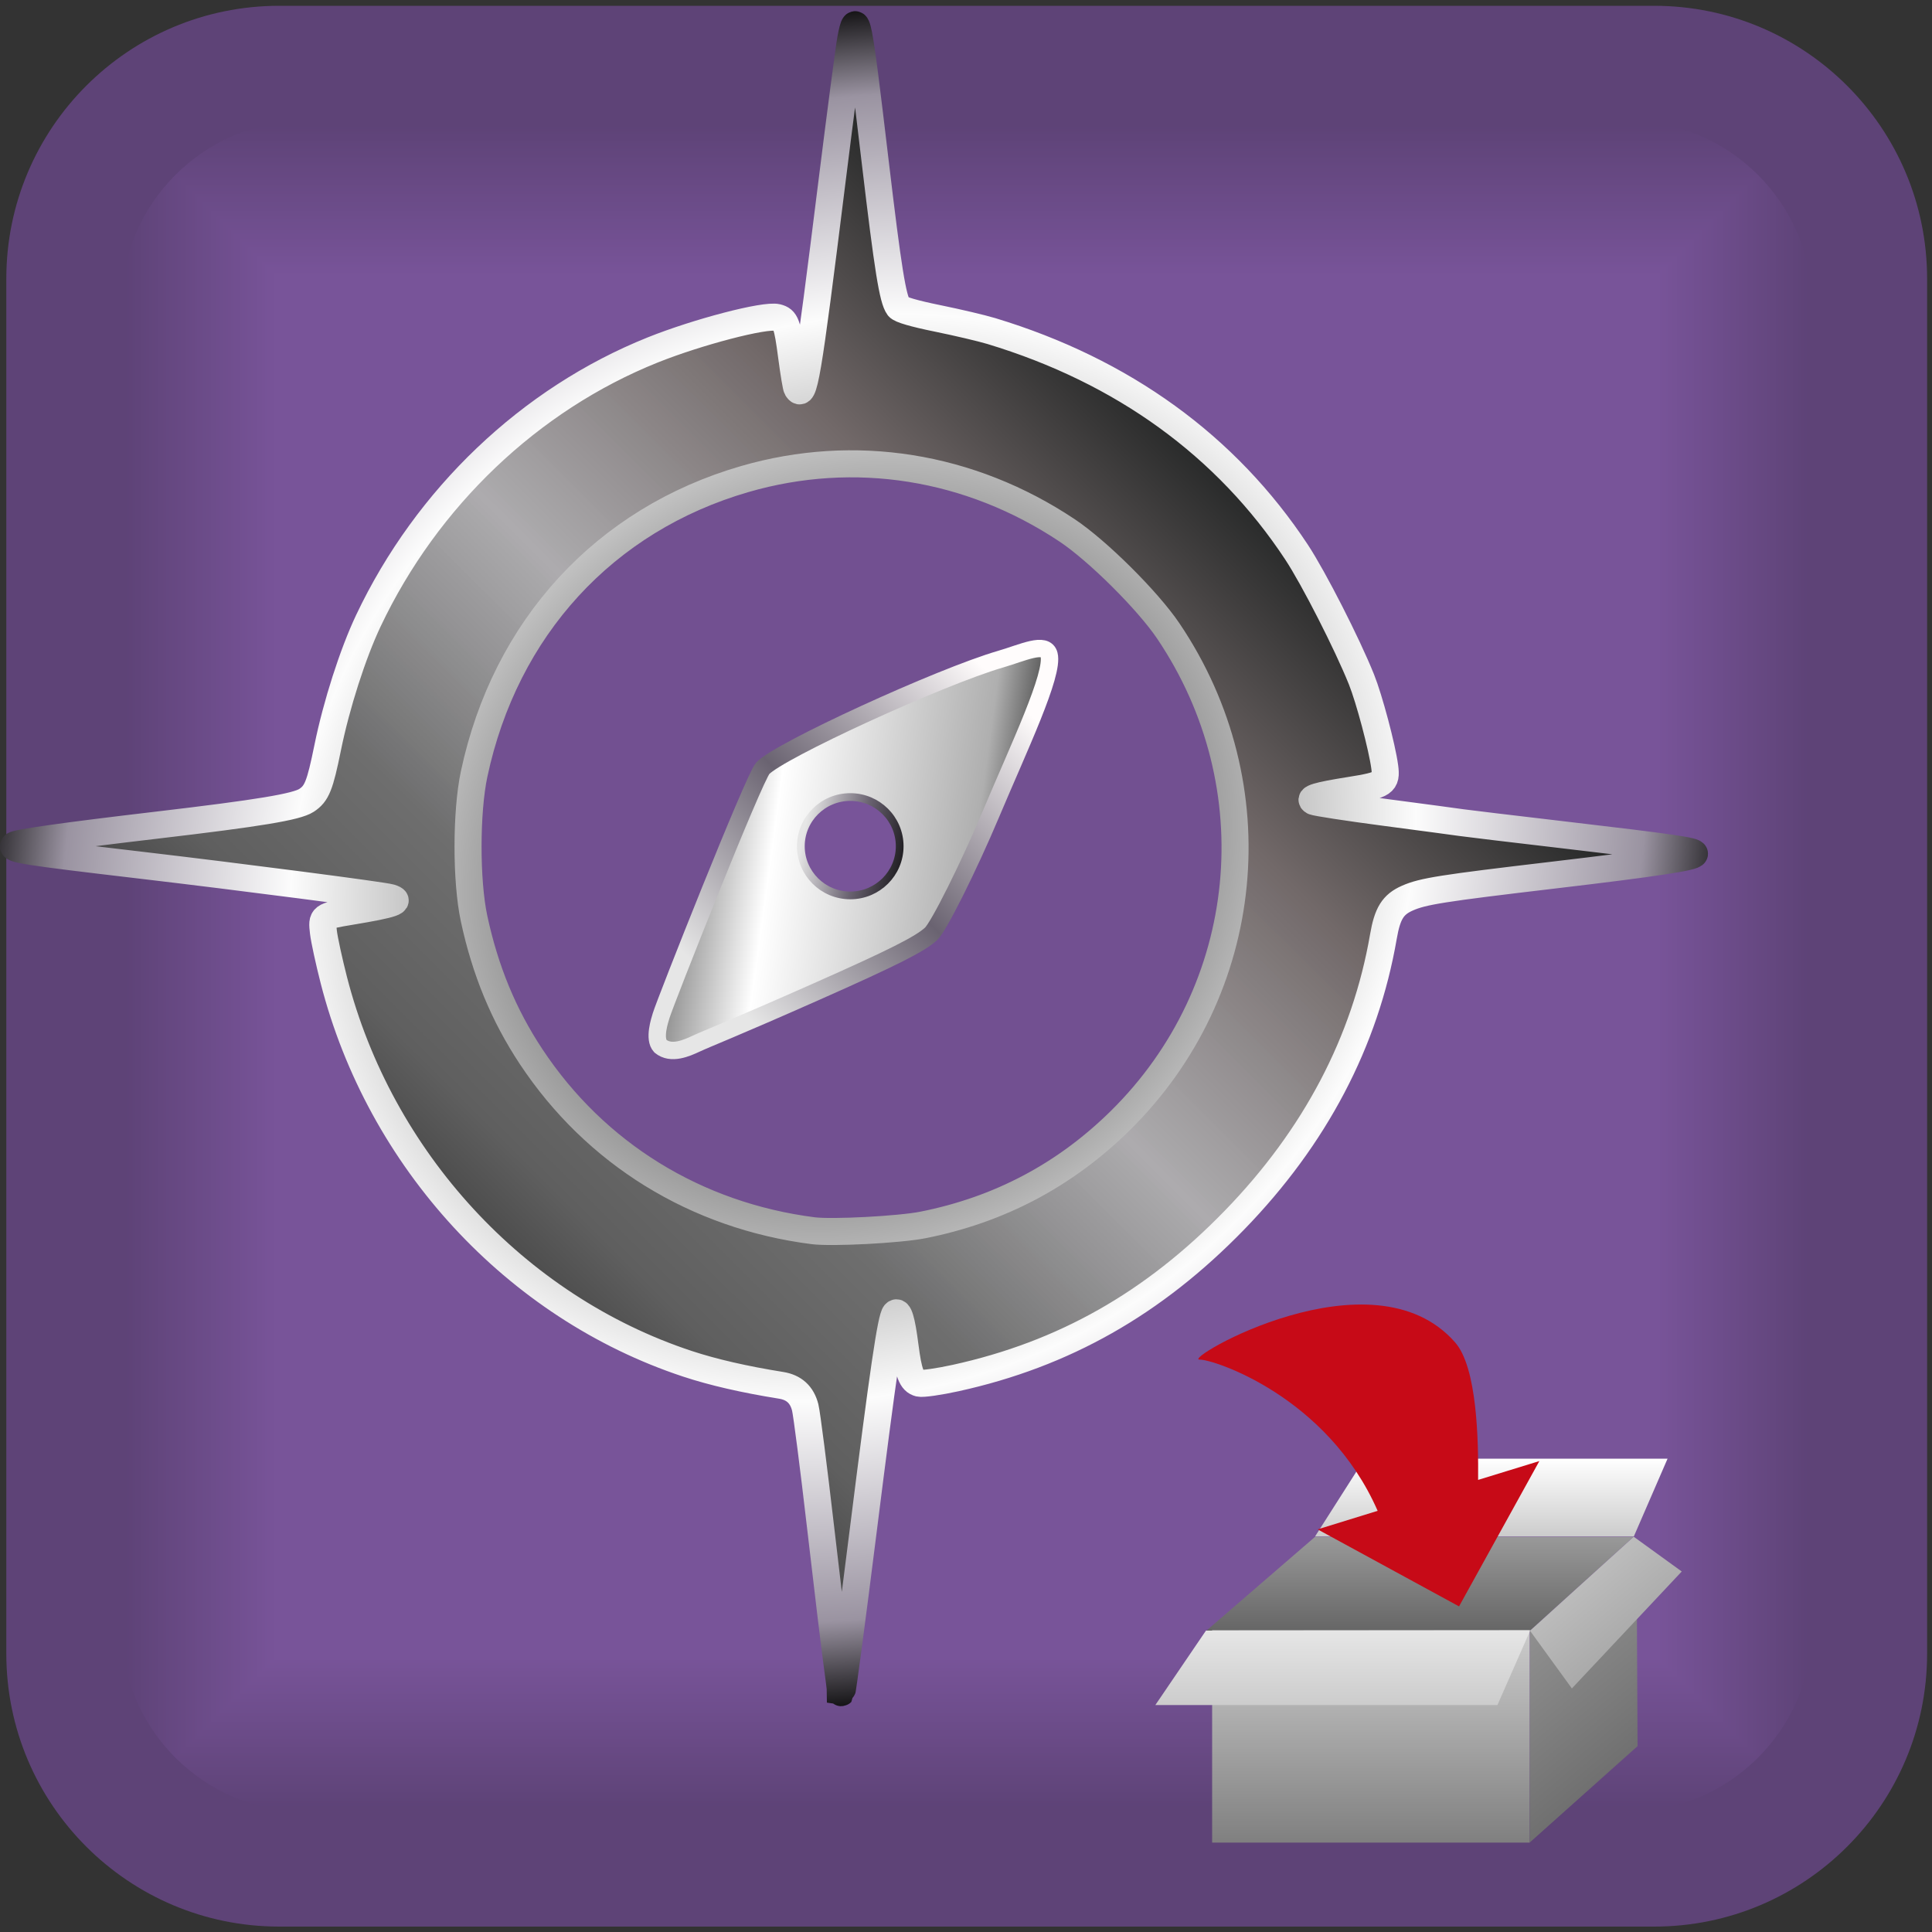 <?xml version="1.0" encoding="UTF-8" standalone="no"?>
<!-- Creator: CorelDRAW X6 -->

<svg
   xmlns:dc="http://purl.org/dc/elements/1.1/"
   xmlns:cc="http://creativecommons.org/ns#"
   xmlns:rdf="http://www.w3.org/1999/02/22-rdf-syntax-ns#"
   xmlns:svg="http://www.w3.org/2000/svg"
   xmlns="http://www.w3.org/2000/svg"
   xmlns:xlink="http://www.w3.org/1999/xlink"
   xmlns:sodipodi="http://sodipodi.sourceforge.net/DTD/sodipodi-0.dtd"
   xmlns:inkscape="http://www.inkscape.org/namespaces/inkscape"
   xml:space="preserve"
   width="150px"
   height="150px"
   version="1.1"
   style="shape-rendering:geometricPrecision; text-rendering:geometricPrecision; image-rendering:optimizeQuality; fill-rule:evenodd; clip-rule:evenodd"
   viewBox="0 0 15000 15000"
   id="svg7503"
   sodipodi:docname="compassIntoVariableBlock.svg"
   inkscape:version="0.92.1 r15371"><rect x="0" y="0" width="15000" height="15000" fill="#333333" stroke="none"/><sodipodi:namedview
   pagecolor="#ffffff"
   bordercolor="#666666"
   borderopacity="1"
   objecttolerance="10"
   gridtolerance="10"
   guidetolerance="10"
   inkscape:pageopacity="0"
   inkscape:pageshadow="2"
   inkscape:window-width="1920"
   inkscape:window-height="1017"
   id="namedview7505"
   showgrid="false"
   inkscape:zoom="1.5733333"
   inkscape:cx="76.217621"
   inkscape:cy="-5.0059161"
   inkscape:window-x="-8"
   inkscape:window-y="-8"
   inkscape:window-maximized="1"
   inkscape:current-layer="svg7503" />
 <defs
   id="defs7154">
  <style
   type="text/css"
   id="style7095">
   <![CDATA[
    .str2 {stroke:#1A1A1A;stroke-width:127}
    .str1 {stroke:black;stroke-width:317.5}
    .str0 {stroke:black;stroke-width:635}
    .fil48 {fill:none}
    .fil0 {fill:#5E4377}
    .fil2 {fill:#5E4378}
    .fil3 {fill:#5F4378}
    .fil4 {fill:#5F4479}
    .fil5 {fill:#60447A}
    .fil6 {fill:#61457B}
    .fil7 {fill:#61457C}
    .fil8 {fill:#62457C}
    .fil9 {fill:#62467D}
    .fil10 {fill:#63467D}
    .fil11 {fill:#63467E}
    .fil12 {fill:#64477F}
    .fil13 {fill:#654780}
    .fil14 {fill:#654881}
    .fil15 {fill:#664881}
    .fil16 {fill:#664882}
    .fil17 {fill:#674882}
    .fil18 {fill:#674983}
    .fil19 {fill:#684984}
    .fil20 {fill:#694A85}
    .fil21 {fill:#694A86}
    .fil22 {fill:#6A4A86}
    .fil23 {fill:#6A4B87}
    .fil24 {fill:#6B4B88}
    .fil25 {fill:#6B4C89}
    .fil26 {fill:#6C4C89}
    .fil27 {fill:#6C4C8A}
    .fil28 {fill:#6D4D8B}
    .fil29 {fill:#6E4D8C}
    .fil30 {fill:#6E4E8D}
    .fil31 {fill:#6F4E8D}
    .fil32 {fill:#6F4E8E}
    .fil33 {fill:#704E8E}
    .fil34 {fill:#704F8F}
    .fil35 {fill:#714F90}
    .fil36 {fill:#725091}
    .fil37 {fill:#725092}
    .fil38 {fill:#735092}
    .fil39 {fill:#735193}
    .fil40 {fill:#745193}
    .fil41 {fill:#745194}
    .fil42 {fill:#755295}
    .fil43 {fill:#765296}
    .fil44 {fill:#765397}
    .fil45 {fill:#775397}
    .fil46 {fill:#775398}
    .fil47 {fill:#785499}
    .fil58 {fill:#C70A17}
    .fil1 {fill:black;fill-opacity:0}
    .fil52 {fill:url(#id2)}
    .fil54 {fill:url(#id3)}
    .fil55 {fill:url(#id4)}
    .fil53 {fill:url(#id5)}
    .fil51 {fill:url(#id6)}
    .fil50 {fill:url(#id7)}
    .fil57 {fill:url(#id8)}
    .fil56 {fill:url(#id9)}
    .fil49 {fill:url(#id10)}
   ]]>
  </style>
      <clipPath
   id="id0">
       <path
   d="M2377 14068l10257 0c790,0 1437,-647 1437,-1437l0 -10257c0,-790 -647,-1437 -1437,-1437l-10257 0c-790,0 -1437,647 -1437,1437l0 10257c0,790 647,1437 1437,1437z"
   id="path7097" />
      </clipPath>
      <clipPath
   id="id1">
       <path
   d="M2377 14068l10257 0c790,0 1437,-647 1437,-1437l0 -10257c0,-790 -647,-1437 -1437,-1437l-10257 0c-790,0 -1437,647 -1437,1437l0 10257c0,790 647,1437 1437,1437z"
   id="path7100" />
      </clipPath>
  <linearGradient
   id="id2"
   gradientUnits="userSpaceOnUse"
   x1="11024.5"
   y1="12660.1"
   x2="11024.5"
   y2="11931.6">
   <stop
   offset="0"
   style="stop-color:#666666"
   id="stop7103" />
   <stop
   offset="1"
   style="stop-color:#999999"
   id="stop7105" />
  </linearGradient>
  <linearGradient
   id="id3"
   gradientUnits="userSpaceOnUse"
   x1="10644"
   y1="14306"
   x2="10644"
   y2="12656.5">
   <stop
   offset="0"
   style="stop-color:gray"
   id="stop7108" />
   <stop
   offset="1"
   style="stop-color:#CCCCCC"
   id="stop7110" />
  </linearGradient>
  <linearGradient
   id="id4"
   gradientUnits="userSpaceOnUse"
   x1="10425.4"
   y1="13237.5"
   x2="10425.4"
   y2="12657.7">
   <stop
   offset="0"
   style="stop-color:#CCCCCC"
   id="stop7113" />
   <stop
   offset="1"
   style="stop-color:#E6E6E6"
   id="stop7115" />
  </linearGradient>
  <linearGradient
   id="id5"
   gradientUnits="userSpaceOnUse"
   x1="11578.6"
   y1="11929"
   x2="11578.6"
   y2="11325.5">
   <stop
   offset="0"
   style="stop-color:#CCCCCC"
   id="stop7118" />
   <stop
   offset="1"
   style="stop-color:white"
   id="stop7120" />
  </linearGradient>
  <linearGradient
   id="id6"
   gradientUnits="userSpaceOnUse"
   x1="4574.22"
   y1="8939.65"
   x2="4574.22"
   y2="3686.44">
   <stop
   offset="0"
   style="stop-color:#1A1A1A"
   id="stop7123" />
   <stop
   offset="0.502"
   style="stop-color:#333333"
   id="stop7125" />
   <stop
   offset="1"
   style="stop-color:#1A1A1A"
   id="stop7127" />
  </linearGradient>
  <linearGradient
   id="id7"
   gradientUnits="userSpaceOnUse"
   x1="9739.3"
   y1="8329.02"
   x2="9739.3"
   y2="4352.39">
   <stop
   offset="0"
   style="stop-color:#1A1A1A"
   id="stop7130" />
   <stop
   offset="0.251"
   style="stop-color:#333333"
   id="stop7132" />
   <stop
   offset="0.502"
   style="stop-color:gray"
   id="stop7134" />
   <stop
   offset="0.749"
   style="stop-color:#333333"
   id="stop7136" />
   <stop
   offset="1"
   style="stop-color:#1A1A1A"
   id="stop7138" />
  </linearGradient>
  <linearGradient
   id="id8"
   gradientUnits="userSpaceOnUse"
   x1="12980.1"
   y1="13130.5"
   x2="11956.1"
   y2="11910.1">
   <stop
   offset="0"
   style="stop-color:#999999"
   id="stop7141" />
   <stop
   offset="1"
   style="stop-color:#CCCCCC"
   id="stop7143" />
  </linearGradient>
  <linearGradient
   id="id9"
   gradientUnits="userSpaceOnUse"
   xlink:href="#id2"
   x1="12935.4"
   y1="13907.2"
   x2="11656.2"
   y2="12382.7">
  </linearGradient>
  <linearGradient
   id="id10"
   gradientUnits="userSpaceOnUse"
   x1="9015.86"
   y1="7314.36"
   x2="9015.86"
   y2="5401.55">
   <stop
   offset="0"
   style="stop-color:#1A1A1A"
   id="stop7147" />
   <stop
   offset="0.502"
   style="stop-color:#4D4D4D"
   id="stop7149" />
   <stop
   offset="1"
   style="stop-color:#1A1A1A"
   id="stop7151" />
  </linearGradient>
 <linearGradient
   inkscape:collect="always"
   xlink:href="#id2"
   id="linearGradient8052"
   gradientUnits="userSpaceOnUse"
   x1="11024.5"
   y1="12660.1"
   x2="11024.5"
   y2="11931.6" />
  
  
  
  
  
  
  
  
  
  
  
 <linearGradient
   inkscape:collect="always"
   xlink:href="#id2-3"
   id="linearGradient1631"
   x1="241.082"
   y1="176.118"
   x2="312.964"
   y2="185.937"
   gradientUnits="userSpaceOnUse" /><linearGradient
   id="id2-3"
   gradientUnits="userSpaceOnUse"
   x1="1862.15"
   y1="4492.13"
   x2="8096.16"
   y2="4492.13"><stop
     offset="0"
     style="stop-color:#666666"
     id="stop10" /><stop
     id="stop1633"
     style="stop-color:#ffffff;stop-opacity:1"
     offset="0.284" /><stop
     offset="0.773"
     style="stop-color:#afafaf;stop-opacity:1"
     id="stop1635" /><stop
     offset="1"
     style="stop-color:#000000;stop-opacity:1"
     id="stop12" /></linearGradient><linearGradient
   inkscape:collect="always"
   xlink:href="#linearGradient1334"
   id="linearGradient1613"
   x1="252.505"
   y1="200.637"
   x2="304.218"
   y2="148.924"
   gradientUnits="userSpaceOnUse" /><linearGradient
   id="linearGradient1334"
   gradientUnits="userSpaceOnUse"
   x1="7786.07"
   y1="4938.33"
   x2="2128.39"
   y2="4938.33"><stop
     offset="0"
     style="stop-color:#E6E6E6"
     id="stop1328" /><stop
     offset="0.471"
     style="stop-color:#6a6371;stop-opacity:1"
     id="stop1330" /><stop
     offset="1"
     style="stop-color:#fffcfc;stop-opacity:1"
     id="stop1332" /></linearGradient><linearGradient
   inkscape:collect="always"
   xlink:href="#linearGradient4591-8"
   id="linearGradient4649"
   x1="195.28"
   y1="258.539"
   x2="380.958"
   y2="72.184"
   gradientUnits="userSpaceOnUse" /><linearGradient
   id="linearGradient4591-8"
   gradientUnits="userSpaceOnUse"
   x1="3150.68"
   y1="6473.68"
   x2="7021.75"
   y2="945.22"><stop
     offset="0"
     style="stop-color:#CCCCCC"
     id="stop4575" /><stop
     offset="0.051"
     style="stop-color:#404040;stop-opacity:1"
     id="stop4577" /><stop
     id="stop4651"
     style="stop-color:#5f5f5f;stop-opacity:1"
     offset="0.136" /><stop
     offset="0.251"
     style="stop-color:#6e6e6e;stop-opacity:1"
     id="stop4579" /><stop
     offset="0.431"
     style="stop-color:#afafaf;stop-opacity:0.961"
     id="stop4581" /><stop
     offset="0.63"
     style="stop-color:#726969;stop-opacity:1"
     id="stop4583" /><stop
     offset="0.786"
     style="stop-color:#2b2c2c;stop-opacity:1"
     id="stop4585" /><stop
     offset="0.852"
     style="stop-color:#131313;stop-opacity:1"
     id="stop4587" /><stop
     offset="1"
     style="stop-color:#212121;stop-opacity:1"
     id="stop4589" /></linearGradient><radialGradient
   inkscape:collect="always"
   xlink:href="#linearGradient1314"
   id="radialGradient7736"
   cx="276.376"
   cy="177.748"
   fx="276.376"
   fy="177.748"
   r="148.918"
   gradientTransform="matrix(0.9,-0.622,0.564,0.816,-72.697,204.491)"
   gradientUnits="userSpaceOnUse" /><linearGradient
   y2="4492.13"
   x2="8096.16"
   y1="4492.13"
   x1="1862.15"
   gradientUnits="userSpaceOnUse"
   id="linearGradient1314"><stop
     id="stop1302"
     style="stop-color:#666666"
     offset="0" /><stop
     offset="0.135"
     style="stop-color:#7a7381;stop-opacity:1"
     id="stop1304" /><stop
     offset="0.304"
     style="stop-color:#777777;stop-opacity:1;"
     id="stop1306" /><stop
     id="stop1308"
     style="stop-color:#fcfcfc;stop-opacity:1"
     offset="0.629" /><stop
     id="stop1310"
     style="stop-color:#9a93a1;stop-opacity:1"
     offset="0.885" /><stop
     id="stop1312"
     style="stop-color:#000000;stop-opacity:1"
     offset="1" /></linearGradient><linearGradient
   inkscape:collect="always"
   xlink:href="#linearGradient1643"
   id="linearGradient1605"
   x1="266.992"
   y1="175.547"
   x2="288.08"
   y2="180.07"
   gradientUnits="userSpaceOnUse" /><linearGradient
   y2="4938.33"
   x2="2128.39"
   y1="4938.33"
   x1="7786.07"
   gradientUnits="userSpaceOnUse"
   id="linearGradient1643"><stop
     id="stop1637"
     style="stop-color:#E6E6E6"
     offset="0" /><stop
     id="stop1639"
     style="stop-color:#6a6371;stop-opacity:1"
     offset="0.471" /><stop
     id="stop1641"
     style="stop-color:#000000;stop-opacity:1"
     offset="1" /></linearGradient></defs>
 <g
   id="_306537072">
   <g
   id="_348901048">
    <path
   style="fill:#5e4377"
   inkscape:connector-curvature="0"
   id="path7157"
   d="m 2168,45 h 10675 c 1170,0 2119,949 2119,2119 v 10675 c 0,1170 -949,2119 -2119,2119 H 2168 C 998,14958 49,14009 49,12839 V 2164 C 49,994 998,45 2168,45 Z"
   class="fil0" />
    <g
   id="g7469">
     <g
   id="g7161"
   clip-path="url(#id0)">
      <polygon
   style="fill:#000000;fill-opacity:0"
   id="polygon7159"
   points="14071,14068 941,14068 941,937 14071,937 "
   class="fil1" />
     </g>
     <g
   id="g7465"
   clip-path="url(#id1)">
      <g
   id="g7463">
       <polygon
   style="fill:#5e4377"
   points="14071,14068 941,14068 941,937 984,981 14028,981 14028,14024 984,14024 984,981 941,937 14071,937 "
   class="fil0"
   id="1" />
       <polygon
   style="fill:#5e4377"
   points="14049,14046 962,14046 962,959 1006,1003 14006,1003 14006,14002 1006,14002 1006,1003 962,959 14049,959 "
   class="fil0"
   id="_1" />
       <polygon
   style="fill:#5e4378"
   points="14028,14024 984,14024 984,981 1028,1025 13984,1025 13984,13980 1028,13980 1028,1025 984,981 14028,981 "
   class="fil2"
   id="_2" />
       <polygon
   style="fill:#5f4378"
   points="14006,14002 1006,14002 1006,1003 1050,1047 13962,1047 13962,13959 1050,13959 1050,1047 1006,1003 14006,1003 "
   class="fil3"
   id="_3" />
       <polygon
   style="fill:#5f4479"
   points="13984,13980 1028,13980 1028,1025 1072,1068 13940,1068 13940,13937 1072,13937 1072,1068 1028,1025 13984,1025 "
   class="fil4"
   id="_4" />
       <polygon
   style="fill:#60447a"
   points="13962,13959 1050,13959 1050,1047 1094,1090 13918,1090 13918,13915 1094,13915 1094,1090 1050,1047 13962,1047 "
   class="fil5"
   id="_5" />
       <polygon
   style="fill:#60447a"
   points="13940,13937 1072,13937 1072,1068 1116,1112 13896,1112 13896,13893 1116,13893 1116,1112 1072,1068 13940,1068 "
   class="fil5"
   id="_6" />
       <polygon
   style="fill:#61457b"
   points="13918,13915 1094,13915 1094,1090 1138,1134 13874,1134 13874,13871 1138,13871 1138,1134 1094,1090 13918,1090 "
   class="fil6"
   id="_7" />
       <polygon
   style="fill:#61457c"
   points="13896,13893 1116,13893 1116,1112 1159,1156 13853,1156 13853,13849 1159,13849 1159,1156 1116,1112 13896,1112 "
   class="fil7"
   id="_8" />
       <polygon
   style="fill:#62457c"
   points="13874,13871 1138,13871 1138,1134 1181,1178 13831,1178 13831,13827 1181,13827 1181,1178 1138,1134 13874,1134 "
   class="fil8"
   id="_9" />
       <polygon
   style="fill:#62467d"
   points="13853,13849 1159,13849 1159,1156 1203,1200 13809,1200 13809,13805 1203,13805 1203,1200 1159,1156 13853,1156 "
   class="fil9"
   id="_10" />
       <polygon
   style="fill:#63467d"
   points="13831,13827 1181,13827 1181,1178 1225,1222 13787,1222 13787,13783 1225,13783 1225,1222 1181,1178 13831,1178 "
   class="fil10"
   id="_11" />
       <polygon
   style="fill:#63467e"
   points="13809,13805 1203,13805 1203,1200 1247,1244 13765,1244 13765,13762 1247,13762 1247,1244 1203,1200 13809,1200 "
   class="fil11"
   id="_12" />
       <polygon
   style="fill:#64477f"
   points="13787,13783 1225,13783 1225,1222 1269,1265 13743,1265 13743,13740 1269,13740 1269,1265 1225,1222 13787,1222 "
   class="fil12"
   id="_13" />
       <polygon
   style="fill:#64477f"
   points="13765,13762 1247,13762 1247,1244 1291,1287 13721,1287 13721,13718 1291,13718 1291,1287 1247,1244 13765,1244 "
   class="fil12"
   id="_14" />
       <polygon
   style="fill:#654780"
   points="13743,13740 1269,13740 1269,1265 1313,1309 13699,1309 13699,13696 1313,13696 1313,1309 1269,1265 13743,1265 "
   class="fil13"
   id="_15" />
       <polygon
   style="fill:#654881"
   points="13721,13718 1291,13718 1291,1287 1335,1331 13677,1331 13677,13674 1335,13674 1335,1331 1291,1287 13721,1287 "
   class="fil14"
   id="_16" />
       <polygon
   style="fill:#664881"
   points="13699,13696 1313,13696 1313,1309 1356,1353 13656,1353 13656,13652 1356,13652 1356,1353 1313,1309 13699,1309 "
   class="fil15"
   id="_17" />
       <polygon
   style="fill:#664882"
   points="13677,13674 1335,13674 1335,1331 1378,1375 13634,1375 13634,13630 1378,13630 1378,1375 1335,1331 13677,1331 "
   class="fil16"
   id="_18" />
       <polygon
   style="fill:#674882"
   points="13656,13652 1356,13652 1356,1353 1400,1397 13612,1397 13612,13608 1400,13608 1400,1397 1356,1353 13656,1353 "
   class="fil17"
   id="_19" />
       <polygon
   style="fill:#674983"
   points="13634,13630 1378,13630 1378,1375 1422,1419 13590,1419 13590,13587 1422,13587 1422,1419 1378,1375 13634,1375 "
   class="fil18"
   id="_20" />
       <polygon
   style="fill:#684984"
   points="13612,13608 1400,13608 1400,1397 1444,1441 13568,1441 13568,13565 1444,13565 1444,1441 1400,1397 13612,1397 "
   class="fil19"
   id="_21" />
       <polygon
   style="fill:#684984"
   points="13590,13587 1422,13587 1422,1419 1466,1462 13546,1462 13546,13543 1466,13543 1466,1462 1422,1419 13590,1419 "
   class="fil19"
   id="_22" />
       <polygon
   style="fill:#694a85"
   points="13568,13565 1444,13565 1444,1441 1488,1484 13524,1484 13524,13521 1488,13521 1488,1484 1444,1441 13568,1441 "
   class="fil20"
   id="_23" />
       <polygon
   style="fill:#694a86"
   points="13546,13543 1466,13543 1466,1462 1510,1506 13502,1506 13502,13499 1510,13499 1510,1506 1466,1462 13546,1462 "
   class="fil21"
   id="_24" />
       <polygon
   style="fill:#6a4a86"
   points="13524,13521 1488,13521 1488,1484 1531,1528 13480,1528 13480,13477 1531,13477 1531,1528 1488,1484 13524,1484 "
   class="fil22"
   id="_25" />
       <polygon
   style="fill:#6a4b87"
   points="13502,13499 1510,13499 1510,1506 1553,1550 13459,1550 13459,13455 1553,13455 1553,1550 1510,1506 13502,1506 "
   class="fil23"
   id="_26" />
       <polygon
   style="fill:#6b4b88"
   points="13480,13477 1531,13477 1531,1528 1575,1572 13437,1572 13437,13433 1575,13433 1575,1572 1531,1528 13480,1528 "
   class="fil24"
   id="_27" />
       <polygon
   style="fill:#6b4b88"
   points="13459,13455 1553,13455 1553,1550 1597,1594 13415,1594 13415,13411 1597,13411 1597,1594 1553,1550 13459,1550 "
   class="fil24"
   id="_28" />
       <polygon
   style="fill:#6b4c89"
   points="13437,13433 1575,13433 1575,1572 1619,1616 13393,1616 13393,13390 1619,13390 1619,1616 1575,1572 13437,1572 "
   class="fil25"
   id="_29" />
       <polygon
   style="fill:#6c4c89"
   points="13415,13411 1597,13411 1597,1594 1641,1638 13371,1638 13371,13368 1641,13368 1641,1638 1597,1594 13415,1594 "
   class="fil26"
   id="_30" />
       <polygon
   style="fill:#6c4c8a"
   points="13393,13390 1619,13390 1619,1616 1663,1659 13349,1659 13349,13346 1663,13346 1663,1659 1619,1616 13393,1616 "
   class="fil27"
   id="_31" />
       <polygon
   style="fill:#6d4d8b"
   points="13371,13368 1641,13368 1641,1638 1685,1681 13327,1681 13327,13324 1685,13324 1685,1681 1641,1638 13371,1638 "
   class="fil28"
   id="_32" />
       <polygon
   style="fill:#6d4d8b"
   points="13349,13346 1663,13346 1663,1659 1707,1703 13305,1703 13305,13302 1707,13302 1707,1703 1663,1659 13349,1659 "
   class="fil28"
   id="_33" />
       <polygon
   style="fill:#6e4d8c"
   points="13327,13324 1685,13324 1685,1681 1728,1725 13284,1725 13284,13280 1728,13280 1728,1725 1685,1681 13327,1681 "
   class="fil29"
   id="_34" />
       <polygon
   style="fill:#6e4e8d"
   points="13305,13302 1707,13302 1707,1703 1750,1747 13262,1747 13262,13258 1750,13258 1750,1747 1707,1703 13305,1703 "
   class="fil30"
   id="_35" />
       <polygon
   style="fill:#6f4e8d"
   points="13284,13280 1728,13280 1728,1725 1772,1769 13240,1769 13240,13236 1772,13236 1772,1769 1728,1725 13284,1725 "
   class="fil31"
   id="_36" />
       <polygon
   style="fill:#6f4e8e"
   points="13262,13258 1750,13258 1750,1747 1794,1791 13218,1791 13218,13214 1794,13214 1794,1791 1750,1747 13262,1747 "
   class="fil32"
   id="_37" />
       <polygon
   style="fill:#704e8e"
   points="13240,13236 1772,13236 1772,1769 1816,1813 13196,1813 13196,13193 1816,13193 1816,1813 1772,1769 13240,1769 "
   class="fil33"
   id="_38" />
       <polygon
   style="fill:#704f8f"
   points="13218,13215 1794,13215 1794,1791 1838,1834 13174,1834 13174,13171 1838,13171 1838,1834 1794,1791 13218,1791 "
   class="fil34"
   id="_39" />
       <polygon
   style="fill:#714f90"
   points="13196,13193 1816,13193 1816,1813 1860,1856 13152,1856 13152,13149 1860,13149 1860,1856 1816,1813 13196,1813 "
   class="fil35"
   id="_40" />
       <polygon
   style="fill:#714f90"
   points="13174,13171 1838,13171 1838,1834 1882,1878 13130,1878 13130,13127 1882,13127 1882,1878 1838,1834 13174,1834 "
   class="fil35"
   id="_41" />
       <polygon
   style="fill:#725091"
   points="13152,13149 1860,13149 1860,1856 1903,1900 13108,1900 13108,13105 1903,13105 1903,1900 1860,1856 13152,1856 "
   class="fil36"
   id="_42" />
       <polygon
   style="fill:#725092"
   points="13130,13127 1882,13127 1882,1878 1925,1922 13087,1922 13087,13083 1925,13083 1925,1922 1882,1878 13130,1878 "
   class="fil37"
   id="_43" />
       <polygon
   style="fill:#735092"
   points="13108,13105 1903,13105 1903,1900 1947,1944 13065,1944 13065,13061 1947,13061 1947,1944 1903,1900 13108,1900 "
   class="fil38"
   id="_44" />
       <polygon
   style="fill:#735193"
   points="13087,13083 1925,13083 1925,1922 1969,1966 13043,1966 13043,13039 1969,13039 1969,1966 1925,1922 13087,1922 "
   class="fil39"
   id="_45" />
       <polygon
   style="fill:#745193"
   points="13065,13061 1947,13061 1947,1944 1991,1988 13021,1988 13021,13018 1991,13018 1991,1988 1947,1944 13065,1944 "
   class="fil40"
   id="_46" />
       <polygon
   style="fill:#745194"
   points="13043,13039 1969,13039 1969,1966 2013,2010 12999,2010 12999,12996 2013,12996 2013,2010 1969,1966 13043,1966 "
   class="fil41"
   id="_47" />
       <polygon
   style="fill:#755295"
   points="13021,13018 1991,13018 1991,1988 2035,2031 12977,2031 12977,12974 2035,12974 2035,2031 1991,1988 13021,1988 "
   class="fil42"
   id="_48" />
       <polygon
   style="fill:#755295"
   points="12999,12996 2013,12996 2013,2010 2057,2053 12955,2053 12955,12952 2057,12952 2057,2053 2013,2010 12999,2010 "
   class="fil42"
   id="_49" />
       <polygon
   style="fill:#765296"
   points="12977,12974 2035,12974 2035,2031 2079,2075 12933,2075 12933,12930 2079,12930 2079,2075 2035,2031 12977,2031 "
   class="fil43"
   id="_50" />
       <polygon
   style="fill:#765397"
   points="12955,12952 2057,12952 2057,2053 2100,2097 12911,2097 12911,12908 2100,12908 2100,2097 2057,2053 12955,2053 "
   class="fil44"
   id="_51" />
       <polygon
   style="fill:#775397"
   points="12933,12930 2079,12930 2079,2075 2122,2119 12890,2119 12890,12886 2122,12886 2122,2119 2079,2075 12933,2075 "
   class="fil45"
   id="_52" />
       <polygon
   style="fill:#775398"
   points="12911,12908 2100,12908 2100,2097 2144,2141 12868,2141 12868,12864 2144,12864 2144,2141 2100,2097 12911,2097 "
   class="fil46"
   id="_53" />
       <polygon
   style="fill:#785499"
   points="12890,12886 2122,12886 2122,2119 2166,2163 12846,2163 12846,12842 2166,12842 2166,2163 2122,2119 12890,2119 "
   class="fil47"
   id="_54" />
       <polygon
   style="fill:#785499"
   points="12868,12864 2144,12864 2144,2141 2188,2185 12824,2185 12824,12821 2188,12821 2188,2185 2144,2141 12868,2141 "
   class="fil47"
   id="_55" />
       <polygon
   style="fill:#785499"
   points="12846,12842 2166,12842 2166,2163 2210,2206 12802,2206 12802,12799 2210,12799 2210,2206 2166,2163 12846,2163 "
   class="fil47"
   id="_56" />
       <polygon
   style="fill:#785499"
   points="12824,12821 2188,12821 2188,2185 2232,2228 12780,2228 12780,12777 2232,12777 2232,2228 2188,2185 12824,2185 "
   class="fil47"
   id="_57" />
       <polygon
   style="fill:#785499"
   points="12802,12799 2210,12799 2210,2206 2254,2250 12758,2250 12758,12755 2254,12755 2254,2250 2210,2206 12802,2206 "
   class="fil47"
   id="_58" />
       <polygon
   style="fill:#785499"
   points="12780,12777 2232,12777 2232,2228 2276,2272 12736,2272 12736,12733 2276,12733 2276,2272 2232,2228 12780,2228 "
   class="fil47"
   id="_59" />
       <polygon
   style="fill:#785499"
   points="12758,12755 2254,12755 2254,2250 2297,2294 12715,2294 12715,12711 2297,12711 2297,2294 2254,2250 12758,2250 "
   class="fil47"
   id="_60" />
       <polygon
   style="fill:#785499"
   points="12736,12733 2276,12733 2276,2272 2319,2316 12693,2316 12693,12689 2319,12689 2319,2316 2276,2272 12736,2272 "
   class="fil47"
   id="_61" />
       <polygon
   style="fill:#785499"
   points="12715,12711 2297,12711 2297,2294 2341,2338 12671,2338 12671,12667 2341,12667 2341,2338 2297,2294 12715,2294 "
   class="fil47"
   id="_62" />
       <polygon
   style="fill:#785499"
   points="12693,12689 2319,12689 2319,2316 2363,2360 12649,2360 12649,12645 2363,12645 2363,2360 2319,2316 12693,2316 "
   class="fil47"
   id="_63" />
       <polygon
   style="fill:#785499"
   points="12671,12667 2341,12667 2341,2338 2385,2382 12627,2382 12627,12624 2385,12624 2385,2382 2341,2338 12671,2338 "
   class="fil47"
   id="_64" />
       <polygon
   style="fill:#785499"
   points="12649,12645 2363,12645 2363,2360 2407,2403 12605,2403 12605,12602 2407,12602 2407,2403 2363,2360 12649,2360 "
   class="fil47"
   id="_65" />
       <polygon
   style="fill:#785499"
   points="12627,12624 2385,12624 2385,2382 2429,2425 12583,2425 12583,12580 2429,12580 2429,2425 2385,2382 12627,2382 "
   class="fil47"
   id="_66" />
       <polygon
   style="fill:#785499"
   points="12605,12602 2407,12602 2407,2403 2451,2447 12561,2447 12561,12558 2451,12558 2451,2447 2407,2403 12605,2403 "
   class="fil47"
   id="_67" />
       <polygon
   style="fill:#785499"
   points="12583,12580 2429,12580 2429,2425 2472,2469 12539,2469 12539,12536 2472,12536 2472,2469 2429,2425 12583,2425 "
   class="fil47"
   id="_68" />
       <polygon
   style="fill:#785499"
   points="12561,12558 2451,12558 2451,2447 2494,2491 12518,2491 12518,12514 2494,12514 2494,2491 2451,2447 12561,2447 "
   class="fil47"
   id="_69" />
       <polygon
   style="fill:#785499"
   points="12539,12536 2472,12536 2472,2469 2516,2513 12496,2513 12496,12492 2516,12492 2516,2513 2472,2469 12539,2469 "
   class="fil47"
   id="_70" />
       <polygon
   style="fill:#785499"
   points="12518,12514 2494,12514 2494,2491 2538,2535 12474,2535 12474,12470 2538,12470 2538,2535 2494,2491 12518,2491 "
   class="fil47"
   id="_71" />
       <polygon
   style="fill:#785499"
   points="12496,12492 2516,12492 2516,2513 2560,2557 12452,2557 12452,12449 2560,12449 2560,2557 2516,2513 12496,2513 "
   class="fil47"
   id="_72" />
       <polygon
   style="fill:#785499"
   points="12474,12470 2538,12470 2538,2535 2582,2579 12430,2579 12430,12427 2582,12427 2582,2579 2538,2535 12474,2535 "
   class="fil47"
   id="_73" />
       <polygon
   style="fill:#785499"
   points="12452,12449 2560,12449 2560,2557 2604,2600 12408,2600 12408,12405 2604,12405 2604,2600 2560,2557 12452,2557 "
   class="fil47"
   id="_74" />
       <polygon
   style="fill:#785499"
   points="12430,12427 2582,12427 2582,2579 2626,2622 12386,2622 12386,12383 2626,12383 2626,2622 2582,2579 12430,2579 "
   class="fil47"
   id="_75" />
       <polygon
   style="fill:#785499"
   points="12408,12405 2604,12405 2604,2600 2648,2644 12364,2644 12364,12361 2648,12361 2648,2644 2604,2600 12408,2600 "
   class="fil47"
   id="_76" />
       <polygon
   style="fill:#785499"
   points="12386,12383 2626,12383 2626,2622 2669,2666 12342,2666 12342,12339 2669,12339 2669,2666 2626,2622 12386,2622 "
   class="fil47"
   id="_77" />
       <polygon
   style="fill:#785499"
   points="12364,12361 2648,12361 2648,2644 2691,2688 12321,2688 12321,12317 2691,12317 2691,2688 2648,2644 12364,2644 "
   class="fil47"
   id="_78" />
       <polygon
   style="fill:#785499"
   points="12342,12339 2669,12339 2669,2666 2713,2710 12299,2710 12299,12295 2713,12295 2713,2710 2669,2666 12342,2666 "
   class="fil47"
   id="_79" />
       <polygon
   style="fill:#785499"
   points="12321,12317 2691,12317 2691,2688 2735,2732 12277,2732 12277,12273 2735,12273 2735,2732 2691,2688 12321,2688 "
   class="fil47"
   id="_80" />
       <polygon
   style="fill:#785499"
   points="12299,12295 2713,12295 2713,2710 2757,2754 12255,2754 12255,12252 2757,12252 2757,2754 2713,2710 12299,2710 "
   class="fil47"
   id="_81" />
       <polygon
   style="fill:#785499"
   points="12277,12273 2735,12273 2735,2732 2779,2775 12233,2775 12233,12230 2779,12230 2779,2775 2735,2732 12277,2732 "
   class="fil47"
   id="_82" />
       <polygon
   style="fill:#785499"
   points="12255,12252 2757,12252 2757,2754 2801,2797 12211,2797 12211,12208 2801,12208 2801,2797 2757,2754 12255,2754 "
   class="fil47"
   id="_83" />
       <polygon
   style="fill:#785499"
   points="12233,12230 2779,12230 2779,2775 2823,2819 12189,2819 12189,12186 2823,12186 2823,2819 2779,2775 12233,2775 "
   class="fil47"
   id="_84" />
       <polygon
   style="fill:#785499"
   points="12211,12208 2801,12208 2801,2797 2845,2841 12167,2841 12167,12164 2845,12164 2845,2841 2801,2797 12211,2797 "
   class="fil47"
   id="_85" />
       <polygon
   style="fill:#785499"
   points="12189,12186 2823,12186 2823,2819 2866,2863 12145,2863 12145,12142 2866,12142 2866,2863 2823,2819 12189,2819 "
   class="fil47"
   id="_86" />
       <polygon
   style="fill:#785499"
   points="12167,12164 2845,12164 2845,2841 2888,2885 12124,2885 12124,12120 2888,12120 2888,2885 2845,2841 12167,2841 "
   class="fil47"
   id="_87" />
       <polygon
   style="fill:#785499"
   points="12145,12142 2866,12142 2866,2863 2910,2907 12102,2907 12102,12098 2910,12098 2910,2907 2866,2863 12145,2863 "
   class="fil47"
   id="_88" />
       <polygon
   style="fill:#785499"
   points="12124,12120 2888,12120 2888,2885 2932,2929 12080,2929 12080,12076 2932,12076 2932,2929 2888,2885 12124,2885 "
   class="fil47"
   id="_89" />
       <polygon
   style="fill:#785499"
   points="12102,12098 2910,12098 2910,2907 2954,2951 12058,2951 12058,12055 2954,12055 2954,2951 2910,2907 12102,2907 "
   class="fil47"
   id="_90" />
       <polygon
   style="fill:#785499"
   points="12080,12076 2932,12076 2932,2929 2976,2972 12036,2972 12036,12033 2976,12033 2976,2972 2932,2929 12080,2929 "
   class="fil47"
   id="_91" />
       <polygon
   style="fill:#785499"
   points="12058,12055 2954,12055 2954,2951 2998,2994 12014,2994 12014,12011 2998,12011 2998,2994 2954,2951 12058,2951 "
   class="fil47"
   id="_92" />
       <polygon
   style="fill:#785499"
   points="12036,12033 2976,12033 2976,2972 3020,3016 11992,3016 11992,11989 3020,11989 3020,3016 2976,2972 12036,2972 "
   class="fil47"
   id="_93" />
       <polygon
   style="fill:#785499"
   points="12014,12011 2998,12011 2998,2994 3041,3038 11970,3038 11970,11967 3041,11967 3041,3038 2998,2994 12014,2994 "
   class="fil47"
   id="_94" />
       <polygon
   style="fill:#785499"
   points="11992,11989 3020,11989 3020,3016 3063,3060 11949,3060 11949,11945 3063,11945 3063,3060 3020,3016 11992,3016 "
   class="fil47"
   id="_95" />
       <polygon
   style="fill:#785499"
   points="11970,11967 3041,11967 3041,3038 3085,3082 11927,3082 11927,11923 3085,11923 3085,3082 3041,3038 11970,3038 "
   class="fil47"
   id="_96" />
       <polygon
   style="fill:#785499"
   points="11949,11945 3063,11945 3063,3060 3107,3104 11905,3104 11905,11901 3107,11901 3107,3104 3063,3060 11949,3060 "
   class="fil47"
   id="_97" />
       <polygon
   style="fill:#785499"
   points="11927,11923 3085,11923 3085,3082 3129,3126 11883,3126 11883,11880 3129,11880 3129,3126 3085,3082 11927,3082 "
   class="fil47"
   id="_98" />
       <polygon
   style="fill:#785499"
   points="11905,11901 3107,11901 3107,3104 3151,3148 11861,3148 11861,11858 3151,11858 3151,3148 3107,3104 11905,3104 "
   class="fil47"
   id="_99" />
       <polygon
   style="fill:#785499"
   points="11883,11880 3129,11880 3129,3126 3173,3169 11839,3169 11839,11836 3173,11836 3173,3169 3129,3126 11883,3126 "
   class="fil47"
   id="_100" />
       <polygon
   style="fill:#785499"
   points="11861,11858 3151,11858 3151,3148 3195,3191 11817,3191 11817,11814 3195,11814 3195,3191 3151,3148 11861,3148 "
   class="fil47"
   id="_101" />
       <polygon
   style="fill:#785499"
   points="11839,11836 3173,11836 3173,3169 3217,3213 11795,3213 11795,11792 3217,11792 3217,3213 3173,3169 11839,3169 "
   class="fil47"
   id="_102" />
       <polygon
   style="fill:#785499"
   points="11817,11814 3195,11814 3195,3191 3238,3235 11773,3235 11773,11770 3238,11770 3238,3235 3195,3191 11817,3191 "
   class="fil47"
   id="_103" />
       <polygon
   style="fill:#785499"
   points="11795,11792 3217,11792 3217,3213 3260,3257 11752,3257 11752,11748 3260,11748 3260,3257 3217,3213 11795,3213 "
   class="fil47"
   id="_104" />
       <polygon
   style="fill:#785499"
   points="11773,11770 3238,11770 3238,3235 3282,3279 11730,3279 11730,11726 3282,11726 3282,3279 3238,3235 11773,3235 "
   class="fil47"
   id="_105" />
       <polygon
   style="fill:#785499"
   points="11752,11748 3260,11748 3260,3257 3304,3301 11708,3301 11708,11704 3304,11704 3304,3301 3260,3257 11752,3257 "
   class="fil47"
   id="_106" />
       <polygon
   style="fill:#785499"
   points="11730,11726 3282,11726 3282,3279 3326,3323 11686,3323 11686,11683 3326,11683 3326,3323 3282,3279 11730,3279 "
   class="fil47"
   id="_107" />
       <polygon
   style="fill:#785499"
   points="11708,11704 3304,11704 3304,3301 3348,3344 11664,3344 11664,11661 3348,11661 3348,3344 3304,3301 11708,3301 "
   class="fil47"
   id="_108" />
       <polygon
   style="fill:#785499"
   points="11686,11683 3326,11683 3326,3323 3370,3366 11642,3366 11642,11639 3370,11639 3370,3366 3326,3323 11686,3323 "
   class="fil47"
   id="_109" />
       <polygon
   style="fill:#785499"
   points="11664,11661 3348,11661 3348,3344 3392,3388 11620,3388 11620,11617 3392,11617 3392,3388 3348,3344 11664,3344 "
   class="fil47"
   id="_110" />
       <polygon
   style="fill:#785499"
   points="11642,11639 3370,11639 3370,3366 3414,3410 11598,3410 11598,11595 3414,11595 3414,3410 3370,3366 11642,3366 "
   class="fil47"
   id="_111" />
       <polygon
   style="fill:#785499"
   points="11620,11617 3392,11617 3392,3388 3435,3432 11577,3432 11577,11573 3435,11573 3435,3432 3392,3388 11620,3388 "
   class="fil47"
   id="_112" />
       <polygon
   style="fill:#785499"
   points="11598,11595 3414,11595 3414,3410 3457,3454 11555,3454 11555,11551 3457,11551 3457,3454 3414,3410 11598,3410 "
   class="fil47"
   id="_113" />
       <polygon
   style="fill:#785499"
   points="11577,11573 3435,11573 3435,3432 3479,3476 11533,3476 11533,11529 3479,11529 3479,3476 3435,3432 11577,3432 "
   class="fil47"
   id="_114" />
       <polygon
   style="fill:#785499"
   points="11555,11551 3457,11551 3457,3454 3501,3498 11511,3498 11511,11507 3501,11507 3501,3498 3457,3454 11555,3454 "
   class="fil47"
   id="_115" />
       <polygon
   style="fill:#785499"
   points="11533,11529 3479,11529 3479,3476 3523,3520 11489,3520 11489,11486 3523,11486 3523,3520 3479,3476 11533,3476 "
   class="fil47"
   id="_116" />
       <polygon
   style="fill:#785499"
   points="11511,11507 3501,11507 3501,3498 3545,3541 11467,3541 11467,11464 3545,11464 3545,3541 3501,3498 11511,3498 "
   class="fil47"
   id="_117" />
       <polygon
   style="fill:#785499"
   points="11489,11486 3523,11486 3523,3520 3567,3563 11445,3563 11445,11442 3567,11442 3567,3563 3523,3520 11489,3520 "
   class="fil47"
   id="_118" />
       <polygon
   style="fill:#785499"
   points="11467,11464 3545,11464 3545,3541 3589,3585 11423,3585 11423,11420 3589,11420 3589,3585 3545,3541 11467,3541 "
   class="fil47"
   id="_119" />
       <polygon
   style="fill:#785499"
   points="11445,11442 3567,11442 3567,3563 3611,3607 11401,3607 11401,11398 3611,11398 3611,3607 3567,3563 11445,3563 "
   class="fil47"
   id="_120" />
       <polygon
   style="fill:#785499"
   points="11423,11420 3589,11420 3589,3585 3632,3629 11380,3629 11380,11376 3632,11376 3632,3629 3589,3585 11423,3585 "
   class="fil47"
   id="_121" />
       <polygon
   style="fill:#785499"
   points="11401,11398 3611,11398 3611,3607 3654,3651 11358,3651 11358,11354 3654,11354 3654,3651 3611,3607 11401,3607 "
   class="fil47"
   id="_122" />
       <polygon
   style="fill:#785499"
   points="11380,11376 3632,11376 3632,3629 3676,3673 11336,3673 11336,11332 3676,11332 3676,3673 3632,3629 11380,3629 "
   class="fil47"
   id="_123" />
       <polygon
   style="fill:#785499"
   points="11358,11354 3654,11354 3654,3651 3698,3695 11314,3695 11314,11311 3698,11311 3698,3695 3654,3651 11358,3651 "
   class="fil47"
   id="_124" />
       <polygon
   style="fill:#785499"
   points="11336,11332 3676,11332 3676,3673 3720,3717 11292,3717 11292,11289 3720,11289 3720,3717 3676,3673 11336,3673 "
   class="fil47"
   id="_125" />
       <polygon
   style="fill:#785499"
   points="11314,11311 3698,11311 3698,3695 3742,3738 11270,3738 11270,11267 3742,11267 3742,3738 3698,3695 11314,3695 "
   class="fil47"
   id="_126" />
       <polygon
   style="fill:#785499"
   points="11292,11289 3720,11289 3720,3717 3764,3760 11248,3760 11248,11245 3764,11245 3764,3760 3720,3717 11292,3717 "
   class="fil47"
   id="_127" />
       <polygon
   style="fill:#785499"
   points="11270,11267 3742,11267 3742,3738 3786,3782 11226,3782 11226,11223 3786,11223 3786,3782 3742,3738 11270,3738 "
   class="fil47"
   id="_128" />
       <polygon
   style="fill:#785499"
   points="11248,11245 3764,11245 3764,3760 3807,3804 11204,3804 11204,11201 3807,11201 3807,3804 3764,3760 11248,3760 "
   class="fil47"
   id="_129" />
       <polygon
   style="fill:#785499"
   points="11226,11223 3786,11223 3786,3782 3829,3826 11183,3826 11183,11179 3829,11179 3829,3826 3786,3782 11226,3782 "
   class="fil47"
   id="_130" />
       <polygon
   style="fill:#785499"
   points="11204,11201 3807,11201 3807,3804 3851,3848 11161,3848 11161,11157 3851,11157 3851,3848 3807,3804 11204,3804 "
   class="fil47"
   id="_131" />
       <polygon
   style="fill:#785499"
   points="11183,11179 3829,11179 3829,3826 3873,3870 11139,3870 11139,11135 3873,11135 3873,3870 3829,3826 11183,3826 "
   class="fil47"
   id="_132" />
       <polygon
   style="fill:#785499"
   points="11161,11157 3851,11157 3851,3848 3895,3892 11117,3892 11117,11114 3895,11114 3895,3892 3851,3848 11161,3848 "
   class="fil47"
   id="_133" />
       <polygon
   style="fill:#785499"
   points="11139,11135 3873,11135 3873,3870 3917,3913 11095,3913 11095,11092 3917,11092 3917,3913 3873,3870 11139,3870 "
   class="fil47"
   id="_134" />
       <polygon
   style="fill:#785499"
   points="11117,11114 3895,11114 3895,3892 3939,3935 11073,3935 11073,11070 3939,11070 3939,3935 3895,3892 11117,3892 "
   class="fil47"
   id="_135" />
       <polygon
   style="fill:#785499"
   points="11095,11092 3917,11092 3917,3913 3961,3957 11051,3957 11051,11048 3961,11048 3961,3957 3917,3913 11095,3913 "
   class="fil47"
   id="_136" />
       <polygon
   style="fill:#785499"
   points="11073,11070 3939,11070 3939,3935 3983,3979 11029,3979 11029,11026 3983,11026 3983,3979 3939,3935 11073,3935 "
   class="fil47"
   id="_137" />
       <polygon
   style="fill:#785499"
   points="11051,11048 3961,11048 3961,3957 4004,4001 11008,4001 11008,11004 4004,11004 4004,4001 3961,3957 11051,3957 "
   class="fil47"
   id="_138" />
       <polygon
   style="fill:#785499"
   points="11029,11026 3983,11026 3983,3979 4026,4023 10986,4023 10986,10982 4026,10982 4026,4023 3983,3979 11029,3979 "
   class="fil47"
   id="_139" />
       <polygon
   style="fill:#785499"
   points="11008,11004 4004,11004 4004,4001 4048,4045 10964,4045 10964,10960 4048,10960 4048,4045 4004,4001 11008,4001 "
   class="fil47"
   id="_140" />
       <polygon
   style="fill:#785499"
   points="10986,10982 4026,10982 4026,4023 4070,4067 10942,4067 10942,10938 4070,10938 4070,4067 4026,4023 10986,4023 "
   class="fil47"
   id="_141" />
       <polygon
   style="fill:#785499"
   points="10964,10960 4048,10960 4048,4045 4092,4089 10920,4089 10920,10917 4092,10917 4092,4089 4048,4045 10964,4045 "
   class="fil47"
   id="_142" />
       <polygon
   style="fill:#785499"
   points="10942,10938 4070,10938 4070,4067 4114,4110 10898,4110 10898,10895 4114,10895 4114,4110 4070,4067 10942,4067 "
   class="fil47"
   id="_143" />
       <polygon
   style="fill:#785499"
   points="10920,10917 4092,10917 4092,4089 4136,4132 10876,4132 10876,10873 4136,10873 4136,4132 4092,4089 10920,4089 "
   class="fil47"
   id="_144" />
       <polygon
   style="fill:#785499"
   points="10898,10895 4114,10895 4114,4110 4158,4154 10854,4154 10854,10851 4158,10851 4158,4154 4114,4110 10898,4110 "
   class="fil47"
   id="_145" />
       <polygon
   style="fill:#785499"
   points="10876,10873 4136,10873 4136,4132 4180,4176 10832,4176 10832,10829 4180,10829 4180,4176 4136,4132 10876,4132 "
   class="fil47"
   id="_146" />
       <polygon
   style="fill:#785499"
   points="10854,10851 4158,10851 4158,4154 4201,4198 10811,4198 10811,10807 4201,10807 4201,4198 4158,4154 10854,4154 "
   class="fil47"
   id="_147" />
       <polygon
   style="fill:#785499"
   points="10832,10829 4180,10829 4180,4176 4223,4220 10789,4220 10789,10785 4223,10785 4223,4220 4180,4176 10832,4176 "
   class="fil47"
   id="_148" />
       <polygon
   style="fill:#785499"
   points="10811,10807 4201,10807 4201,4198 4245,4242 10767,4242 10767,10763 4245,10763 4245,4242 4201,4198 10811,4198 "
   class="fil47"
   id="_149" />
       <polygon
   style="fill:#785499"
   points="10789,10785 4223,10785 4223,4220 4267,4264 10745,4264 10745,10742 4267,10742 4267,4264 4223,4220 10789,4220 "
   class="fil47"
   id="_150" />
       <polygon
   style="fill:#785499"
   points="10767,10763 4245,10763 4245,4242 4289,4286 10723,4286 10723,10720 4289,10720 4289,4286 4245,4242 10767,4242 "
   class="fil47"
   id="_151" />
       <polygon
   style="fill:#785499"
   points="10745,10742 4267,10742 4267,4264 4311,4307 10701,4307 10701,10698 4311,10698 4311,4307 4267,4264 10745,4264 "
   class="fil47"
   id="_152" />
       <polygon
   style="fill:#785499"
   points="10723,10720 4289,10720 4289,4286 4333,4329 10679,4329 10679,10676 4333,10676 4333,4329 4289,4286 10723,4286 "
   class="fil47"
   id="_153" />
       <polygon
   style="fill:#785499"
   points="10701,10698 4311,10698 4311,4307 4355,4351 10657,4351 10657,10654 4355,10654 4355,4351 4311,4307 10701,4307 "
   class="fil47"
   id="_154" />
       <polygon
   style="fill:#785499"
   points="10679,10676 4333,10676 4333,4329 4376,4373 10635,4373 10635,10632 4376,10632 4376,4373 4333,4329 10679,4329 "
   class="fil47"
   id="_155" />
       <polygon
   style="fill:#785499"
   points="10657,10654 4355,10654 4355,4351 4398,4395 10614,4395 10614,10610 4398,10610 4398,4395 4355,4351 10657,4351 "
   class="fil47"
   id="_156" />
       <polygon
   style="fill:#785499"
   points="10635,10632 4376,10632 4376,4373 4420,4417 10592,4417 10592,10588 4420,10588 4420,4417 4376,4373 10635,4373 "
   class="fil47"
   id="_157" />
       <polygon
   style="fill:#785499"
   points="10614,10610 4398,10610 4398,4395 4442,4439 10570,4439 10570,10566 4442,10566 4442,4439 4398,4395 10614,4395 "
   class="fil47"
   id="_158" />
       <polygon
   style="fill:#785499"
   points="10592,10588 4420,10588 4420,4417 4464,4461 10548,4461 10548,10545 4464,10545 4464,4461 4420,4417 10592,4417 "
   class="fil47"
   id="_159" />
       <polygon
   style="fill:#785499"
   points="10570,10566 4442,10566 4442,4439 4486,4483 10526,4483 10526,10523 4486,10523 4486,4483 4442,4439 10570,4439 "
   class="fil47"
   id="_160" />
       <polygon
   style="fill:#785499"
   points="10548,10545 4464,10545 4464,4461 4508,4504 10504,4504 10504,10501 4508,10501 4508,4504 4464,4461 10548,4461 "
   class="fil47"
   id="_161" />
       <polygon
   style="fill:#785499"
   points="10526,10523 4486,10523 4486,4483 4530,4526 10482,4526 10482,10479 4530,10479 4530,4526 4486,4483 10526,4483 "
   class="fil47"
   id="_162" />
       <polygon
   style="fill:#785499"
   points="10504,10501 4508,10501 4508,4504 4552,4548 10460,4548 10460,10457 4552,10457 4552,4548 4508,4504 10504,4504 "
   class="fil47"
   id="_163" />
       <polygon
   style="fill:#785499"
   points="10482,10479 4530,10479 4530,4526 4573,4570 10439,4570 10439,10435 4573,10435 4573,4570 4530,4526 10482,4526 "
   class="fil47"
   id="_164" />
       <polygon
   style="fill:#785499"
   points="10460,10457 4552,10457 4552,4548 4595,4592 10417,4592 10417,10413 4595,10413 4595,4592 4552,4548 10460,4548 "
   class="fil47"
   id="_165" />
       <polygon
   style="fill:#785499"
   points="10439,10435 4573,10435 4573,4570 4617,4614 10395,4614 10395,10391 4617,10391 4617,4614 4573,4570 10439,4570 "
   class="fil47"
   id="_166" />
       <polygon
   style="fill:#785499"
   points="10417,10413 4595,10413 4595,4592 4639,4636 10373,4636 10373,10369 4639,10369 4639,4636 4595,4592 10417,4592 "
   class="fil47"
   id="_167" />
       <polygon
   style="fill:#785499"
   points="10395,10391 4617,10391 4617,4614 4661,4658 10351,4658 10351,10348 4661,10348 4661,4658 4617,4614 10395,4614 "
   class="fil47"
   id="_168" />
       <polygon
   style="fill:#785499"
   points="10373,10369 4639,10369 4639,4636 4683,4679 10329,4679 10329,10326 4683,10326 4683,4679 4639,4636 10373,4636 "
   class="fil47"
   id="_169" />
       <polygon
   style="fill:#785499"
   points="10351,10348 4661,10348 4661,4658 4705,4701 10307,4701 10307,10304 4705,10304 4705,4701 4661,4658 10351,4658 "
   class="fil47"
   id="_170" />
       <polygon
   style="fill:#785499"
   points="10329,10326 4683,10326 4683,4679 4727,4723 10285,4723 10285,10282 4727,10282 4727,4723 4683,4679 10329,4679 "
   class="fil47"
   id="_171" />
       <polygon
   style="fill:#785499"
   points="10307,10304 4705,10304 4705,4701 4749,4745 10263,4745 10263,10260 4749,10260 4749,4745 4705,4701 10307,4701 "
   class="fil47"
   id="_172" />
       <polygon
   style="fill:#785499"
   points="10285,10282 4727,10282 4727,4723 4770,4767 10242,4767 10242,10238 4770,10238 4770,4767 4727,4723 10285,4723 "
   class="fil47"
   id="_173" />
       <polygon
   style="fill:#785499"
   points="10263,10260 4749,10260 4749,4745 4792,4789 10220,4789 10220,10216 4792,10216 4792,4789 4749,4745 10263,4745 "
   class="fil47"
   id="_174" />
       <polygon
   style="fill:#785499"
   points="10242,10238 4770,10238 4770,4767 4814,4811 10198,4811 10198,10194 4814,10194 4814,4811 4770,4767 10242,4767 "
   class="fil47"
   id="_175" />
       <polygon
   style="fill:#785499"
   points="10220,10216 4792,10216 4792,4789 4836,4833 10176,4833 10176,10172 4836,10172 4836,4833 4792,4789 10220,4789 "
   class="fil47"
   id="_176" />
       <polygon
   style="fill:#785499"
   points="10198,10194 4814,10194 4814,4811 4858,4855 10154,4855 10154,10151 4858,10151 4858,4855 4814,4811 10198,4811 "
   class="fil47"
   id="_177" />
       <polygon
   style="fill:#785499"
   points="10176,10173 4836,10173 4836,4833 4880,4876 10132,4876 10132,10129 4880,10129 4880,4876 4836,4833 10176,4833 "
   class="fil47"
   id="_178" />
       <polygon
   style="fill:#785499"
   points="10154,10151 4858,10151 4858,4855 4902,4898 10110,4898 10110,10107 4902,10107 4902,4898 4858,4855 10154,4855 "
   class="fil47"
   id="_179" />
       <polygon
   style="fill:#785499"
   points="10132,10129 4880,10129 4880,4876 4924,4920 10088,4920 10088,10085 4924,10085 4924,4920 4880,4876 10132,4876 "
   class="fil47"
   id="_180" />
       <polygon
   style="fill:#785499"
   points="10110,10107 4902,10107 4902,4898 4945,4942 10066,4942 10066,10063 4945,10063 4945,4942 4902,4898 10110,4898 "
   class="fil47"
   id="_181" />
       <polygon
   style="fill:#785499"
   points="10088,10085 4924,10085 4924,4920 4967,4964 10045,4964 10045,10041 4967,10041 4967,4964 4924,4920 10088,4920 "
   class="fil47"
   id="_182" />
       <polygon
   style="fill:#785499"
   points="10066,10063 4945,10063 4945,4942 4989,4986 10023,4986 10023,10019 4989,10019 4989,4986 4945,4942 10066,4942 "
   class="fil47"
   id="_183" />
       <polygon
   style="fill:#785499"
   points="10045,10041 4967,10041 4967,4964 5011,5008 10001,5008 10001,9997 5011,9997 5011,5008 4967,4964 10045,4964 "
   class="fil47"
   id="_184" />
       <polygon
   style="fill:#785499"
   points="10023,10019 4989,10019 4989,4986 5033,5030 9979,5030 9979,9976 5033,9976 5033,5030 4989,4986 10023,4986 "
   class="fil47"
   id="_185" />
       <polygon
   style="fill:#785499"
   points="10001,9997 5011,9997 5011,5008 5055,5052 9957,5052 9957,9954 5055,9954 5055,5052 5011,5008 10001,5008 "
   class="fil47"
   id="_186" />
       <polygon
   style="fill:#785499"
   points="9979,9976 5033,9976 5033,5030 5077,5073 9935,5073 9935,9932 5077,9932 5077,5073 5033,5030 9979,5030 "
   class="fil47"
   id="_187" />
       <polygon
   style="fill:#785499"
   points="9957,9954 5055,9954 5055,5052 5099,5095 9913,5095 9913,9910 5099,9910 5099,5095 5055,5052 9957,5052 "
   class="fil47"
   id="_188" />
       <polygon
   style="fill:#785499"
   points="9935,9932 5077,9932 5077,5073 5121,5117 9891,5117 9891,9888 5121,9888 5121,5117 5077,5073 9935,5073 "
   class="fil47"
   id="_189" />
       <polygon
   style="fill:#785499"
   points="9913,9910 5099,9910 5099,5095 5142,5139 9870,5139 9870,9866 5142,9866 5142,5139 5099,5095 9913,5095 "
   class="fil47"
   id="_190" />
       <polygon
   style="fill:#785499"
   points="9891,9888 5121,9888 5121,5117 5164,5161 9848,5161 9848,9844 5164,9844 5164,5161 5121,5117 9891,5117 "
   class="fil47"
   id="_191" />
       <polygon
   style="fill:#785499"
   points="9870,9866 5142,9866 5142,5139 5186,5183 9826,5183 9826,9822 5186,9822 5186,5183 5142,5139 9870,5139 "
   class="fil47"
   id="_192" />
       <polygon
   style="fill:#785499"
   points="9848,9844 5164,9844 5164,5161 5208,5205 9804,5205 9804,9800 5208,9800 5208,5205 5164,5161 9848,5161 "
   class="fil47"
   id="_193" />
       <polygon
   style="fill:#785499"
   points="9826,9822 5186,9822 5186,5183 5230,5227 9782,5227 9782,9779 5230,9779 5230,5227 5186,5183 9826,5183 "
   class="fil47"
   id="_194" />
       <polygon
   style="fill:#785499"
   points="9804,9800 5208,9800 5208,5205 5252,5248 9760,5248 9760,9757 5252,9757 5252,5248 5208,5205 9804,5205 "
   class="fil47"
   id="_195" />
       <polygon
   style="fill:#785499"
   points="9782,9779 5230,9779 5230,5227 5274,5270 9738,5270 9738,9735 5274,9735 5274,5270 5230,5227 9782,5227 "
   class="fil47"
   id="_196" />
       <polygon
   style="fill:#785499"
   points="9760,9757 5252,9757 5252,5248 5296,5292 9716,5292 9716,9713 5296,9713 5296,5292 5252,5248 9760,5248 "
   class="fil47"
   id="_197" />
       <polygon
   style="fill:#785499"
   points="9738,9735 5274,9735 5274,5270 5317,5314 9694,5314 9694,9691 5317,9691 5317,5314 5274,5270 9738,5270 "
   class="fil47"
   id="_198" />
       <polygon
   style="fill:#785499"
   points="9716,9713 5296,9713 5296,5292 5339,5336 9673,5336 9673,9669 5339,9669 5339,5336 5296,5292 9716,5292 "
   class="fil47"
   id="_199" />
       <polygon
   style="fill:#785499"
   points="9694,9691 5317,9691 5317,5314 5361,5358 9651,5358 9651,9647 5361,9647 5361,5358 5317,5314 9694,5314 "
   class="fil47"
   id="_200" />
       <polygon
   style="fill:#785499"
   points="9673,9669 5339,9669 5339,5336 5383,5380 9629,5380 9629,9625 5383,9625 5383,5380 5339,5336 9673,5336 "
   class="fil47"
   id="_201" />
       <polygon
   style="fill:#785499"
   points="9651,9647 5361,9647 5361,5358 5405,5402 9607,5402 9607,9603 5405,9603 5405,5402 5361,5358 9651,5358 "
   class="fil47"
   id="_202" />
       <polygon
   style="fill:#785499"
   points="9629,9625 5383,9625 5383,5380 5427,5424 9585,5424 9585,9582 5427,9582 5427,5424 5383,5380 9629,5380 "
   class="fil47"
   id="_203" />
       <polygon
   style="fill:#785499"
   points="9607,9603 5405,9603 5405,5402 5449,5445 9563,5445 9563,9560 5449,9560 5449,5445 5405,5402 9607,5402 "
   class="fil47"
   id="_204" />
       <polygon
   style="fill:#785499"
   points="9585,9582 5427,9582 5427,5424 5471,5467 9541,5467 9541,9538 5471,9538 5471,5467 5427,5424 9585,5424 "
   class="fil47"
   id="_205" />
       <polygon
   style="fill:#785499"
   points="9563,9560 5449,9560 5449,5445 5493,5489 9519,5489 9519,9516 5493,9516 5493,5489 5449,5445 9563,5445 "
   class="fil47"
   id="_206" />
       <polygon
   style="fill:#785499"
   points="9541,9538 5471,9538 5471,5467 5514,5511 9497,5511 9497,9494 5514,9494 5514,5511 5471,5467 9541,5467 "
   class="fil47"
   id="_207" />
       <polygon
   style="fill:#785499"
   points="9519,9516 5493,9516 5493,5489 5536,5533 9476,5533 9476,9472 5536,9472 5536,5533 5493,5489 9519,5489 "
   class="fil47"
   id="_208" />
       <polygon
   style="fill:#785499"
   points="9497,9494 5514,9494 5514,5511 5558,5555 9454,5555 9454,9450 5558,9450 5558,5555 5514,5511 9497,5511 "
   class="fil47"
   id="_209" />
       <polygon
   style="fill:#785499"
   points="9476,9472 5536,9472 5536,5533 5580,5577 9432,5577 9432,9428 5580,9428 5580,5577 5536,5533 9476,5533 "
   class="fil47"
   id="_210" />
       <polygon
   style="fill:#785499"
   points="9454,9450 5558,9450 5558,5555 5602,5599 9410,5599 9410,9407 5602,9407 5602,5599 5558,5555 9454,5555 "
   class="fil47"
   id="_211" />
       <polygon
   style="fill:#785499"
   points="9432,9428 5580,9428 5580,5577 5624,5620 9388,5620 9388,9385 5624,9385 5624,5620 5580,5577 9432,5577 "
   class="fil47"
   id="_212" />
       <polygon
   style="fill:#785499"
   points="9410,9407 5602,9407 5602,5599 5646,5642 9366,5642 9366,9363 5646,9363 5646,5642 5602,5599 9410,5599 "
   class="fil47"
   id="_213" />
       <polygon
   style="fill:#785499"
   points="9388,9385 5624,9385 5624,5620 5668,5664 9344,5664 9344,9341 5668,9341 5668,5664 5624,5620 9388,5620 "
   class="fil47"
   id="_214" />
       <polygon
   style="fill:#785499"
   points="9366,9363 5646,9363 5646,5642 5690,5686 9322,5686 9322,9319 5690,9319 5690,5686 5646,5642 9366,5642 "
   class="fil47"
   id="_215" />
       <polygon
   style="fill:#785499"
   points="9344,9341 5668,9341 5668,5664 5711,5708 9300,5708 9300,9297 5711,9297 5711,5708 5668,5664 9344,5664 "
   class="fil47"
   id="_216" />
       <polygon
   style="fill:#785499"
   points="9322,9319 5690,9319 5690,5686 5733,5730 9279,5730 9279,9275 5733,9275 5733,5730 5690,5686 9322,5686 "
   class="fil47"
   id="_217" />
       <polygon
   style="fill:#785499"
   points="9300,9297 5711,9297 5711,5708 5755,5752 9257,5752 9257,9253 5755,9253 5755,5752 5711,5708 9300,5708 "
   class="fil47"
   id="_218" />
       <polygon
   style="fill:#785499"
   points="9279,9275 5733,9275 5733,5730 5777,5774 9235,5774 9235,9231 5777,9231 5777,5774 5733,5730 9279,5730 "
   class="fil47"
   id="_219" />
       <polygon
   style="fill:#785499"
   points="9257,9253 5755,9253 5755,5752 5799,5796 9213,5796 9213,9210 5799,9210 5799,5796 5755,5752 9257,5752 "
   class="fil47"
   id="_220" />
       <polygon
   style="fill:#785499"
   points="9235,9231 5777,9231 5777,5774 5821,5817 9191,5817 9191,9188 5821,9188 5821,5817 5777,5774 9235,5774 "
   class="fil47"
   id="_221" />
       <polygon
   style="fill:#785499"
   points="9213,9210 5799,9210 5799,5796 5843,5839 9169,5839 9169,9166 5843,9166 5843,5839 5799,5796 9213,5796 "
   class="fil47"
   id="_222" />
       <polygon
   style="fill:#785499"
   points="9191,9188 5821,9188 5821,5817 5865,5861 9147,5861 9147,9144 5865,9144 5865,5861 5821,5817 9191,5817 "
   class="fil47"
   id="_223" />
       <polygon
   style="fill:#785499"
   points="9169,9166 5843,9166 5843,5839 5886,5883 9125,5883 9125,9122 5886,9122 5886,5883 5843,5839 9169,5839 "
   class="fil47"
   id="_224" />
       <polygon
   style="fill:#785499"
   points="9147,9144 5865,9144 5865,5861 5908,5905 9104,5905 9104,9100 5908,9100 5908,5905 5865,5861 9147,5861 "
   class="fil47"
   id="_225" />
       <polygon
   style="fill:#785499"
   points="9125,9122 5886,9122 5886,5883 5930,5927 9082,5927 9082,9078 5930,9078 5930,5927 5886,5883 9125,5883 "
   class="fil47"
   id="_226" />
       <polygon
   style="fill:#785499"
   points="9104,9100 5908,9100 5908,5905 5952,5949 9060,5949 9060,9056 5952,9056 5952,5949 5908,5905 9104,5905 "
   class="fil47"
   id="_227" />
       <polygon
   style="fill:#785499"
   points="9082,9078 5930,9078 5930,5927 5974,5971 9038,5971 9038,9035 5974,9035 5974,5971 5930,5927 9082,5927 "
   class="fil47"
   id="_228" />
       <polygon
   style="fill:#785499"
   points="9060,9056 5952,9056 5952,5949 5996,5993 9016,5993 9016,9013 5996,9013 5996,5993 5952,5949 9060,5949 "
   class="fil47"
   id="_229" />
       <polygon
   style="fill:#785499"
   points="9038,9035 5974,9035 5974,5971 6018,6014 8994,6014 8994,8991 6018,8991 6018,6014 5974,5971 9038,5971 "
   class="fil47"
   id="_230" />
       <polygon
   style="fill:#785499"
   points="9016,9013 5996,9013 5996,5993 6040,6036 8972,6036 8972,8969 6040,8969 6040,6036 5996,5993 9016,5993 "
   class="fil47"
   id="_231" />
       <polygon
   style="fill:#785499"
   points="8994,8991 6018,8991 6018,6014 6062,6058 8950,6058 8950,8947 6062,8947 6062,6058 6018,6014 8994,6014 "
   class="fil47"
   id="_232" />
       <polygon
   style="fill:#785499"
   points="8972,8969 6040,8969 6040,6036 6083,6080 8928,6080 8928,8925 6083,8925 6083,6080 6040,6036 8972,6036 "
   class="fil47"
   id="_233" />
       <polygon
   style="fill:#785499"
   points="8950,8947 6062,8947 6062,6058 6105,6102 8907,6102 8907,8903 6105,8903 6105,6102 6062,6058 8950,6058 "
   class="fil47"
   id="_234" />
       <polygon
   style="fill:#785499"
   points="8928,8925 6083,8925 6083,6080 6127,6124 8885,6124 8885,8881 6127,8881 6127,6124 6083,6080 8928,6080 "
   class="fil47"
   id="_235" />
       <polygon
   style="fill:#785499"
   points="8907,8903 6105,8903 6105,6102 6149,6146 8863,6146 8863,8859 6149,8859 6149,6146 6105,6102 8907,6102 "
   class="fil47"
   id="_236" />
       <polygon
   style="fill:#785499"
   points="8885,8881 6127,8881 6127,6124 6171,6168 8841,6168 8841,8838 6171,8838 6171,6168 6127,6124 8885,6124 "
   class="fil47"
   id="_237" />
       <polygon
   style="fill:#785499"
   points="8863,8859 6149,8859 6149,6146 6193,6189 8819,6189 8819,8816 6193,8816 6193,6189 6149,6146 8863,6146 "
   class="fil47"
   id="_238" />
       <polygon
   style="fill:#785499"
   points="8841,8838 6171,8838 6171,6168 6215,6211 8797,6211 8797,8794 6215,8794 6215,6211 6171,6168 8841,6168 "
   class="fil47"
   id="_239" />
       <polygon
   style="fill:#785499"
   points="8819,8816 6193,8816 6193,6189 6237,6233 8775,6233 8775,8772 6237,8772 6237,6233 6193,6189 8819,6189 "
   class="fil47"
   id="_240" />
       <polygon
   style="fill:#785499"
   points="8797,8794 6215,8794 6215,6211 6259,6255 8753,6255 8753,8750 6259,8750 6259,6255 6215,6211 8797,6211 "
   class="fil47"
   id="_241" />
       <polygon
   style="fill:#785499"
   points="8775,8772 6237,8772 6237,6233 6280,6277 8731,6277 8731,8728 6280,8728 6280,6277 6237,6233 8775,6233 "
   class="fil47"
   id="_242" />
       <polygon
   style="fill:#785499"
   points="8753,8750 6259,8750 6259,6255 6302,6299 8710,6299 8710,8706 6302,8706 6302,6299 6259,6255 8753,6255 "
   class="fil47"
   id="_243" />
       <polygon
   style="fill:#785499"
   points="8731,8728 6280,8728 6280,6277 6324,6321 8688,6321 8688,8684 6324,8684 6324,6321 6280,6277 8731,6277 "
   class="fil47"
   id="_244" />
       <polygon
   style="fill:#785499"
   points="8710,8706 6302,8706 6302,6299 6346,6343 8666,6343 8666,8662 6346,8662 6346,6343 6302,6299 8710,6299 "
   class="fil47"
   id="_245" />
       <polygon
   style="fill:#785499"
   points="8688,8684 6324,8684 6324,6321 6368,6365 8644,6365 8644,8641 6368,8641 6368,6365 6324,6321 8688,6321 "
   class="fil47"
   id="_246" />
       <polygon
   style="fill:#785499"
   points="8666,8662 6346,8662 6346,6343 6390,6386 8622,6386 8622,8619 6390,8619 6390,6386 6346,6343 8666,6343 "
   class="fil47"
   id="_247" />
       <polygon
   style="fill:#785499"
   points="8644,8641 6368,8641 6368,6365 6412,6408 8600,6408 8600,8597 6412,8597 6412,6408 6368,6365 8644,6365 "
   class="fil47"
   id="_248" />
       <polygon
   style="fill:#785499"
   points="8622,8619 6390,8619 6390,6386 6434,6430 8578,6430 8578,8575 6434,8575 6434,6430 6390,6386 8622,6386 "
   class="fil47"
   id="_249" />
       <polygon
   style="fill:#785499"
   points="8600,8597 6412,8597 6412,6408 6456,6452 8556,6452 8556,8553 6456,8553 6456,6452 6412,6408 8600,6408 "
   class="fil47"
   id="_250" />
       <polygon
   style="fill:#785499"
   points="8578,8575 6434,8575 6434,6430 6477,6474 8535,6474 8535,8531 6477,8531 6477,6474 6434,6430 8578,6430 "
   class="fil47"
   id="_251" />
       <polygon
   style="fill:#785499"
   points="8556,8553 6455,8553 6455,6452 6499,6496 8513,6496 8513,8509 6499,8509 6499,6496 6455,6452 8556,6452 "
   class="fil47"
   id="_252" />
       <polygon
   style="fill:#785499"
   points="8535,8531 6477,8531 6477,6474 6521,6518 8491,6518 8491,8487 6521,8487 6521,6518 6477,6474 8535,6474 "
   class="fil47"
   id="_253" />
       <polygon
   style="fill:#785499"
   points="8513,8509 6499,8509 6499,6496 6543,6540 8469,6540 8469,8466 6543,8466 6543,6540 6499,6496 8513,6496 "
   class="fil47"
   id="_254" />
       <polygon
   style="fill:#785499"
   points="8491,8487 6521,8487 6521,6518 6565,6562 8447,6562 8447,8444 6565,8444 6565,6562 6521,6518 8491,6518 "
   class="fil47"
   id="_255" />
       <polygon
   style="fill:#785499"
   points="8469,8466 6543,8466 6543,6540 6587,6583 8425,6583 8425,8422 6587,8422 6587,6583 6543,6540 8469,6540 "
   class="fil47"
   id="_256" />
       <polygon
   style="fill:#785499"
   points="8447,8444 6565,8444 6565,6562 6609,6605 8403,6605 8403,8400 6609,8400 6609,6605 6565,6562 8447,6562 "
   class="fil47"
   id="_257" />
       <polygon
   style="fill:#785499"
   points="8425,8422 6587,8422 6587,6583 6631,6627 8381,6627 8381,8378 6631,8378 6631,6627 6587,6583 8425,6583 "
   class="fil47"
   id="_258" />
       <polygon
   style="fill:#785499"
   points="8403,8400 6609,8400 6609,6605 6652,6649 8359,6649 8359,8356 6652,8356 6652,6649 6609,6605 8403,6605 "
   class="fil47"
   id="_259" />
       <polygon
   style="fill:#785499"
   points="8381,8378 6631,8378 6631,6627 6674,6671 8338,6671 8338,8334 6674,8334 6674,6671 6631,6627 8381,6627 "
   class="fil47"
   id="_260" />
       <polygon
   style="fill:#785499"
   points="8359,8356 6652,8356 6652,6649 6696,6693 8316,6693 8316,8312 6696,8312 6696,6693 6652,6649 8359,6649 "
   class="fil47"
   id="_261" />
       <polygon
   style="fill:#785499"
   points="8338,8334 6674,8334 6674,6671 6718,6715 8294,6715 8294,8290 6718,8290 6718,6715 6674,6671 8338,6671 "
   class="fil47"
   id="_262" />
       <polygon
   style="fill:#785499"
   points="8316,8312 6696,8312 6696,6693 6740,6737 8272,6737 8272,8269 6740,8269 6740,6737 6696,6693 8316,6693 "
   class="fil47"
   id="_263" />
       <polygon
   style="fill:#785499"
   points="8294,8290 6718,8290 6718,6715 6762,6758 8250,6758 8250,8247 6762,8247 6762,6758 6718,6715 8294,6715 "
   class="fil47"
   id="_264" />
       <polygon
   style="fill:#785499"
   points="8272,8269 6740,8269 6740,6737 6784,6780 8228,6780 8228,8225 6784,8225 6784,6780 6740,6737 8272,6737 "
   class="fil47"
   id="_265" />
       <polygon
   style="fill:#785499"
   points="8250,8247 6762,8247 6762,6758 6806,6802 8206,6802 8206,8203 6806,8203 6806,6802 6762,6758 8250,6758 "
   class="fil47"
   id="_266" />
       <polygon
   style="fill:#785499"
   points="8228,8225 6784,8225 6784,6780 6828,6824 8184,6824 8184,8181 6828,8181 6828,6824 6784,6780 8228,6780 "
   class="fil47"
   id="_267" />
       <polygon
   style="fill:#785499"
   points="8206,8203 6806,8203 6806,6802 6849,6846 8163,6846 8163,8159 6849,8159 6849,6846 6806,6802 8206,6802 "
   class="fil47"
   id="_268" />
       <polygon
   style="fill:#785499"
   points="8184,8181 6828,8181 6828,6824 6871,6868 8141,6868 8141,8137 6871,8137 6871,6868 6828,6824 8184,6824 "
   class="fil47"
   id="_269" />
       <polygon
   style="fill:#785499"
   points="8163,8159 6849,8159 6849,6846 6893,6890 8119,6890 8119,8115 6893,8115 6893,6890 6849,6846 8163,6846 "
   class="fil47"
   id="_270" />
       <polygon
   style="fill:#785499"
   points="8141,8137 6871,8137 6871,6868 6915,6912 8097,6912 8097,8093 6915,8093 6915,6912 6871,6868 8141,6868 "
   class="fil47"
   id="_271" />
       <polygon
   style="fill:#785499"
   points="8119,8115 6893,8115 6893,6890 6937,6934 8075,6934 8075,8072 6937,8072 6937,6934 6893,6890 8119,6890 "
   class="fil47"
   id="_272" />
       <polygon
   style="fill:#785499"
   points="8097,8093 6915,8093 6915,6912 6959,6955 8053,6955 8053,8050 6959,8050 6959,6955 6915,6912 8097,6912 "
   class="fil47"
   id="_273" />
       <polygon
   style="fill:#785499"
   points="8075,8072 6937,8072 6937,6934 6981,6977 8031,6977 8031,8028 6981,8028 6981,6977 6937,6934 8075,6934 "
   class="fil47"
   id="_274" />
       <polygon
   style="fill:#785499"
   points="8053,8050 6959,8050 6959,6955 7003,6999 8009,6999 8009,8006 7003,8006 7003,6999 6959,6955 8053,6955 "
   class="fil47"
   id="_275" />
       <polygon
   style="fill:#785499"
   points="8031,8028 6981,8028 6981,6977 7025,7021 7987,7021 7987,7984 7025,7984 7025,7021 6981,6977 8031,6977 "
   class="fil47"
   id="_276" />
       <polygon
   style="fill:#785499"
   points="8009,8006 7003,8006 7003,6999 7046,7043 7966,7043 7966,7962 7046,7962 7046,7043 7003,6999 8009,6999 "
   class="fil47"
   id="_277" />
       <polygon
   style="fill:#785499"
   points="7987,7984 7025,7984 7025,7021 7068,7065 7944,7065 7944,7940 7068,7940 7068,7065 7025,7021 7987,7021 "
   class="fil47"
   id="_278" />
       <polygon
   style="fill:#785499"
   points="7966,7962 7046,7962 7046,7043 7090,7087 7922,7087 7922,7918 7090,7918 7090,7087 7046,7043 7966,7043 "
   class="fil47"
   id="_279" />
       <polygon
   style="fill:#785499"
   points="7944,7940 7068,7940 7068,7065 7112,7109 7900,7109 7900,7897 7112,7897 7112,7109 7068,7065 7944,7065 "
   class="fil47"
   id="_280" />
       <polygon
   style="fill:#785499"
   points="7922,7918 7090,7918 7090,7087 7134,7131 7878,7131 7878,7875 7134,7875 7134,7131 7090,7087 7922,7087 "
   class="fil47"
   id="_281" />
       <polygon
   style="fill:#785499"
   points="7900,7897 7112,7897 7112,7109 7156,7152 7856,7152 7856,7853 7156,7853 7156,7152 7112,7109 7900,7109 "
   class="fil47"
   id="_282" />
       <polygon
   style="fill:#785499"
   points="7878,7875 7134,7875 7134,7131 7178,7174 7834,7174 7834,7831 7178,7831 7178,7174 7134,7131 7878,7131 "
   class="fil47"
   id="_283" />
       <polygon
   style="fill:#785499"
   points="7856,7853 7156,7853 7156,7152 7200,7196 7812,7196 7812,7809 7200,7809 7200,7196 7156,7152 7856,7152 "
   class="fil47"
   id="_284" />
       <polygon
   style="fill:#785499"
   points="7834,7831 7178,7831 7178,7174 7221,7218 7790,7218 7790,7787 7221,7787 7221,7218 7178,7174 7834,7174 "
   class="fil47"
   id="_285" />
       <polygon
   style="fill:#785499"
   points="7812,7809 7200,7809 7200,7196 7243,7240 7769,7240 7769,7765 7243,7765 7243,7240 7200,7196 7812,7196 "
   class="fil47"
   id="_286" />
       <polygon
   style="fill:#785499"
   points="7790,7787 7221,7787 7221,7218 7265,7262 7747,7262 7747,7743 7265,7743 7265,7262 7221,7218 7790,7218 "
   class="fil47"
   id="_287" />
       <polygon
   style="fill:#785499"
   points="7769,7765 7243,7765 7243,7240 7287,7284 7725,7284 7725,7721 7287,7721 7287,7284 7243,7240 7769,7240 "
   class="fil47"
   id="_288" />
       <polygon
   style="fill:#785499"
   points="7747,7743 7265,7743 7265,7262 7309,7306 7703,7306 7703,7700 7309,7700 7309,7306 7265,7262 7747,7262 "
   class="fil47"
   id="_289" />
       <polygon
   style="fill:#785499"
   points="7725,7721 7287,7721 7287,7284 7331,7328 7681,7328 7681,7678 7331,7678 7331,7328 7287,7284 7725,7284 "
   class="fil47"
   id="_290" />
       <polygon
   style="fill:#785499"
   points="7703,7700 7309,7700 7309,7306 7353,7349 7659,7349 7659,7656 7353,7656 7353,7349 7309,7306 7703,7306 "
   class="fil47"
   id="_291" />
       <polygon
   style="fill:#785499"
   points="7681,7678 7331,7678 7331,7328 7375,7371 7637,7371 7637,7634 7375,7634 7375,7371 7331,7328 7681,7328 "
   class="fil47"
   id="_292" />
       <polygon
   style="fill:#785499"
   points="7659,7656 7353,7656 7353,7349 7397,7393 7615,7393 7615,7612 7397,7612 7397,7393 7353,7349 7659,7349 "
   class="fil47"
   id="_293" />
       <polygon
   style="fill:#785499"
   points="7637,7634 7375,7634 7375,7371 7418,7415 7594,7415 7594,7590 7418,7590 7418,7415 7375,7371 7637,7371 "
   class="fil47"
   id="_294" />
       <polygon
   style="fill:#785499"
   points="7615,7612 7397,7612 7397,7393 7440,7437 7572,7437 7572,7568 7440,7568 7440,7437 7397,7393 7615,7393 "
   class="fil47"
   id="_295" />
       <polygon
   style="fill:#785499"
   points="7594,7590 7418,7590 7418,7415 7462,7459 7550,7459 7550,7546 7462,7546 7462,7459 7418,7415 7594,7415 "
   class="fil47"
   id="_296" />
       <polygon
   style="fill:#785499"
   points="7572,7568 7440,7568 7440,7437 7484,7481 7528,7481 7528,7524 7484,7524 7484,7481 7440,7437 7572,7437 "
   class="fil47"
   id="_297" />
       <polygon
   style="fill:#785499"
   points="7550,7546 7462,7546 7462,7459 7506,7503 7506,7503 7506,7503 7506,7503 7506,7503 7462,7459 7550,7459 "
   class="fil47"
   id="_298" />
       <polygon
   style="fill:#785499"
   points="7528,7524 7484,7524 7484,7481 7528,7481 "
   class="fil47"
   id="_299" />
      </g>
     </g>
     <path
   style="fill:none"
   inkscape:connector-curvature="0"
   id="path7467"
   d="m 2377,14068 h 10257 c 790,0 1437,-647 1437,-1437 V 2374 c 0,-790 -647,-1437 -1437,-1437 H 2377 C 1587,937 940,1584 940,2374 v 10257 c 0,790 647,1437 1437,1437 z"
   class="fil48" />
    </g>
   </g>
  </g><g
   id="_306505736">
   <polygon
   style="fill:url(#linearGradient8052)"
   id="polygon7487"
   points="11880,12660 9367,12660 10210,11932 12682,11932 "
   class="fil52" />
   <polygon
   style="fill:url(#id5)"
   id="polygon7489"
   points="12947,11325 10595,11325 10210,11929 12685,11929 "
   class="fil53" />
   <polygon
   style="fill:url(#id3)"
   id="polygon7491"
   points="11877,12657 9411,12657 9411,14306 11877,14306 "
   class="fil54" />
   <polygon
   style="fill:url(#id4)"
   id="polygon7493"
   points="11881,12658 9363,12660 8970,13238 11626,13238 "
   class="fil55" />
   <polygon
   style="fill:url(#id9)"
   id="polygon7495"
   points="12714,13557 11878,14304 11878,12661 12706,11985 "
   class="fil56" />
   <polygon
   style="fill:url(#id8)"
   id="polygon7497"
   points="12684,11931 11879,12661 12204,13109 13057,12201 "
   class="fil57" />
  </g><path
   style="fill:#c70a17"
   inkscape:connector-curvature="0"
   id="path7500"
   d="m 11954,11343 -478,147 c 3,-306 -7,-872 -178,-1067 -643,-736 -2131,139 -1984,133 101,-4 991,282 1382,1174 l -466,144 1098,598 624,-1129 z"
   class="fil58" />
<g
   transform="matrix(1.5,0,0,1.5,-1856.394,78.104)"
   style="clip-rule:evenodd;fill-rule:evenodd;image-rendering:optimizeQuality;shape-rendering:geometricPrecision;text-rendering:geometricPrecision"
   id="g7093"><ellipse
     style="clip-rule:evenodd;opacity:0.834;fill:#714f90;fill-opacity:1;fill-rule:evenodd;stroke:none;stroke-width:24.553;stroke-linecap:butt;stroke-linejoin:bevel;stroke-miterlimit:4;stroke-dasharray:none;stroke-dashoffset:0;stroke-opacity:0.707;paint-order:markers fill stroke;image-rendering:optimizeQuality;shape-rendering:geometricPrecision;text-rendering:geometricPrecision"
     id="path7753"
     cx="5648.34"
     cy="4334.49"
     rx="2004.714"
     ry="2023.106" /><g
     transform="matrix(29.281,0,0,29.281,-2434.939,-812.199)"
     id="g12"
     style="stroke-width:0.683;stroke-miterlimit:4;stroke-dasharray:none"><path
       style="display:inline;opacity:1;fill:url(#linearGradient1631);fill-opacity:1;fill-rule:evenodd;stroke:url(#linearGradient1613);stroke-width:3.074;stroke-linecap:butt;stroke-linejoin:round;stroke-miterlimit:4;stroke-dasharray:none;stroke-opacity:1;paint-order:normal"
       d="m 242.171,210.895 c -1.22,-1.283 -0.136,-4.547 0.123,-5.409 0.743,-2.469 16.38,-41.958 17.955,-43.707 2.764,-3.071 31.301,-16.171 42.036,-19.297 3.923,-1.142 7.97,-3.144 8.579,-0.795 0.889,3.43 -5.28,16.307 -10.277,28.177 -3.934,9.344 -9.218,19.919 -10.583,21.179 -1.942,1.793 -6.705,4.192 -20.2,10.178 -14.97,6.639 -19.274,8.268 -21.352,9.239 -1.646,0.769 -4.394,1.994 -6.28,0.435 z"
       id="path37"
       inkscape:connector-curvature="0"
       sodipodi:nodetypes="cscscscssc" /><path
       style="display:inline;opacity:1;fill:url(#linearGradient4649);fill-opacity:1;stroke:url(#radialGradient7736);stroke-width:4.781;stroke-miterlimit:4;stroke-dasharray:none"
       d="m 273.984,324.858 c 0,-0.274 -0.296,-2.634 -0.657,-5.245 -0.362,-2.611 -1.651,-13.333 -2.866,-23.827 -1.215,-10.494 -2.429,-19.957 -2.699,-21.028 -0.57,-2.264 -1.975,-3.551 -4.276,-3.919 -6.473,-1.034 -12.045,-2.316 -16.571,-3.813 -30.359,-10.04 -54.348,-36.079 -62.485,-67.826 -0.852,-3.326 -1.677,-7.128 -1.832,-8.449 -0.33,-2.804 -0.282,-2.84 4.898,-3.699 7.465,-1.238 9.033,-1.786 6.932,-2.421 -1.305,-0.395 -26.272,-3.638 -44.344,-5.761 -20.382,-2.394 -22.893,-2.79 -22.186,-3.497 0.436,-0.436 9.161,-1.665 25.267,-3.558 18.016,-2.118 24.675,-3.22 26.437,-4.374 1.822,-1.194 2.374,-2.565 3.745,-9.313 1.545,-7.601 4.438,-16.623 7.201,-22.455 10.318,-21.782 28.553,-39.147 50.247,-47.851 7.914,-3.175 19.837,-6.285 22.008,-5.74 1.528,0.384 1.8,1.121 2.564,6.944 0.373,2.842 0.792,5.352 0.932,5.579 1.235,1.998 1.808,-1.374 6.159,-36.269 1.574,-12.627 3.083,-24.097 3.352,-25.489 1.024,-5.298 1.261,-4.104 4.343,21.897 2.23,18.811 3.08,24.111 4.088,25.479 0.347,0.47 2.721,1.162 6.945,2.024 3.53,0.72 7.788,1.724 9.463,2.23 23.267,7.037 41.581,20.305 53.976,39.105 3.009,4.564 8.954,16.224 11.466,22.491 1.373,3.425 3.636,11.931 4.107,15.437 0.382,2.843 -0.161,3.214 -6.061,4.15 -5.868,0.931 -7.507,1.424 -6.525,1.966 0.363,0.201 6.107,1.081 12.764,1.956 6.657,0.875 12.698,1.684 13.424,1.796 0.726,0.113 8.946,1.098 18.266,2.189 18.88,2.211 22.887,2.79 22.887,3.309 0,0.599 -6.957,1.653 -24.868,3.767 -19.84,2.342 -23.13,2.861 -25.9,4.086 -2.54,1.123 -3.511,2.686 -4.219,6.788 -3.205,18.566 -12.064,35.433 -26.323,50.117 -14.315,14.742 -30.161,23.717 -49.288,27.919 -2.958,0.65 -5.854,1.062 -6.436,0.916 -1.365,-0.343 -1.904,-1.759 -2.531,-6.659 -0.582,-4.541 -1.113,-6.284 -1.729,-5.668 -0.72,0.72 -2.09,10.053 -5.704,38.848 -1.926,15.344 -3.607,28.004 -3.735,28.132 -0.129,0.129 -0.234,0.01 -0.234,-0.264 z m 14.591,-82.366 c 13.5,-2.681 25.093,-8.807 34.858,-18.421 23.46,-23.098 27.004,-59.181 8.504,-86.581 -3.634,-5.383 -12.48,-14.176 -17.88,-17.775 -17.174,-11.445 -37.582,-14.694 -56.982,-9.072 -24.79,7.184 -42.349,26.326 -47.842,52.155 -1.426,6.705 -1.43,18.907 -0.009,25.528 1.975,9.2 5.235,17.089 10.096,24.428 11.351,17.137 29.117,28.105 49.822,30.756 3.361,0.43 15.283,-0.194 19.433,-1.018 z"
       id="path39"
       inkscape:connector-curvature="0" /><ellipse
       style="fill:#785499;fill-opacity:1;stroke:url(#linearGradient1605);stroke-width:1.366;stroke-linecap:butt;stroke-linejoin:bevel;stroke-miterlimit:4;stroke-dasharray:none;stroke-dashoffset:0;paint-order:stroke fill markers"
       id="path49"
       cx="275.727"
       cy="175.547"
       rx="8.735"
       ry="8.695" /></g></g></svg>